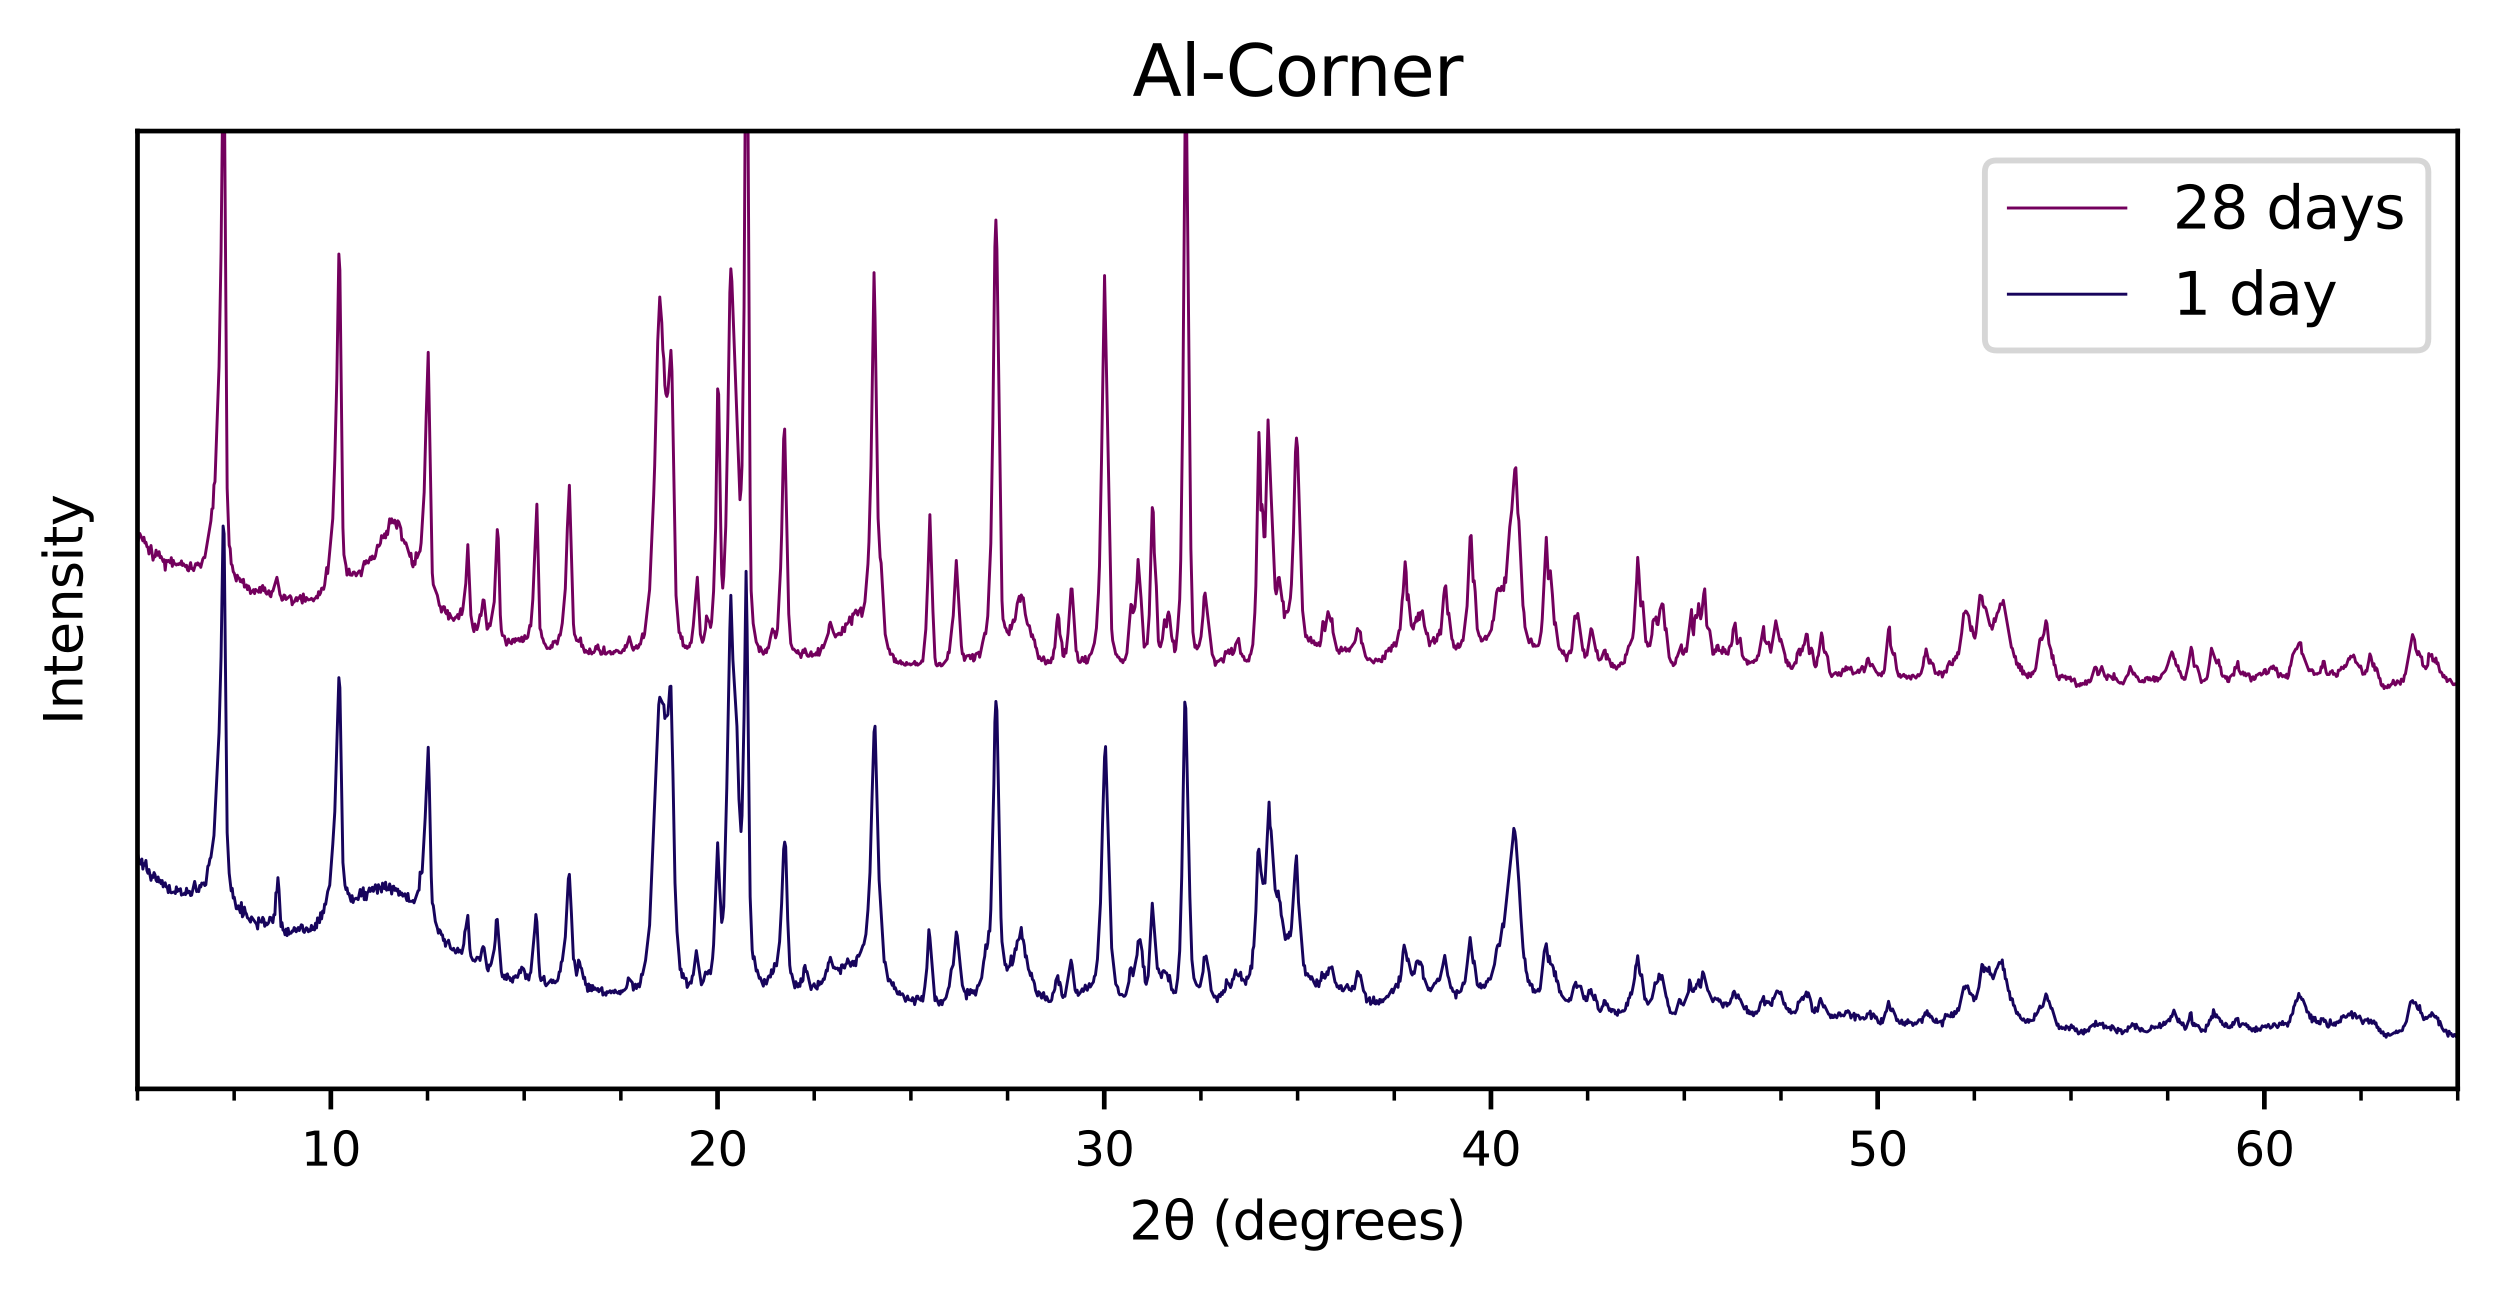 <?xml version="1.0" encoding="utf-8" standalone="no"?>
<!DOCTYPE svg PUBLIC "-//W3C//DTD SVG 1.1//EN"
  "http://www.w3.org/Graphics/SVG/1.1/DTD/svg11.dtd">
<svg xmlns:xlink="http://www.w3.org/1999/xlink" width="425.674pt" height="220.121pt" viewBox="0 0 425.674 220.121" xmlns="http://www.w3.org/2000/svg" version="1.1">
 <defs>
  <style type="text/css">*{stroke-linejoin: round; stroke-linecap: butt}</style>
 </defs>
 <g id="figure_1">
  <g id="patch_1">
   <path d="M 0 220.121 
L 425.674 220.121 
L 425.674 0 
L 0 0 
z
" style="fill: #ffffff"/>
  </g>
  <g id="axes_1">
   <g id="patch_2">
    <path d="M 23.41 185.398 
L 418.474 185.398 
L 418.474 22.318 
L 23.41 22.318 
z
" style="fill: #ffffff"/>
   </g>
   <g id="matplotlib.axis_1">
    <g id="xtick_1">
     <g id="line2d_1">
      <defs>
       <path id="mbe82bc591c" d="M 0 0 
L 0 3.5 
" style="stroke: #000000; stroke-width: 0.8"/>
      </defs>
      <g>
       <use xlink:href="#mbe82bc591c" x="56.332" y="185.398" style="stroke: #000000; stroke-width: 0.8"/>
      </g>
     </g>
     <g id="text_1">
      <!-- 10 -->
      <g transform="translate(51.242 198.477)scale(0.08 -0.08)">
       <defs>
        <path id="DejaVuSans-31" d="M 794 531 
L 1825 531 
L 1825 4091 
L 703 3866 
L 703 4441 
L 1819 4666 
L 2450 4666 
L 2450 531 
L 3481 531 
L 3481 0 
L 794 0 
L 794 531 
z
" transform="scale(0.016)"/>
        <path id="DejaVuSans-30" d="M 2034 4250 
Q 1547 4250 1301 3770 
Q 1056 3291 1056 2328 
Q 1056 1369 1301 889 
Q 1547 409 2034 409 
Q 2525 409 2770 889 
Q 3016 1369 3016 2328 
Q 3016 3291 2770 3770 
Q 2525 4250 2034 4250 
z
M 2034 4750 
Q 2819 4750 3233 4129 
Q 3647 3509 3647 2328 
Q 3647 1150 3233 529 
Q 2819 -91 2034 -91 
Q 1250 -91 836 529 
Q 422 1150 422 2328 
Q 422 3509 836 4129 
Q 1250 4750 2034 4750 
z
" transform="scale(0.016)"/>
       </defs>
       <use xlink:href="#DejaVuSans-31"/>
       <use xlink:href="#DejaVuSans-30" x="63.623"/>
      </g>
     </g>
    </g>
    <g id="xtick_2">
     <g id="line2d_2">
      <g>
       <use xlink:href="#mbe82bc591c" x="122.176" y="185.398" style="stroke: #000000; stroke-width: 0.8"/>
      </g>
     </g>
     <g id="text_2">
      <!-- 20 -->
      <g transform="translate(117.086 198.477)scale(0.08 -0.08)">
       <defs>
        <path id="DejaVuSans-32" d="M 1228 531 
L 3431 531 
L 3431 0 
L 469 0 
L 469 531 
Q 828 903 1448 1529 
Q 2069 2156 2228 2338 
Q 2531 2678 2651 2914 
Q 2772 3150 2772 3378 
Q 2772 3750 2511 3984 
Q 2250 4219 1831 4219 
Q 1534 4219 1204 4116 
Q 875 4013 500 3803 
L 500 4441 
Q 881 4594 1212 4672 
Q 1544 4750 1819 4750 
Q 2544 4750 2975 4387 
Q 3406 4025 3406 3419 
Q 3406 3131 3298 2873 
Q 3191 2616 2906 2266 
Q 2828 2175 2409 1742 
Q 1991 1309 1228 531 
z
" transform="scale(0.016)"/>
       </defs>
       <use xlink:href="#DejaVuSans-32"/>
       <use xlink:href="#DejaVuSans-30" x="63.623"/>
      </g>
     </g>
    </g>
    <g id="xtick_3">
     <g id="line2d_3">
      <g>
       <use xlink:href="#mbe82bc591c" x="188.02" y="185.398" style="stroke: #000000; stroke-width: 0.8"/>
      </g>
     </g>
     <g id="text_3">
      <!-- 30 -->
      <g transform="translate(182.93 198.477)scale(0.08 -0.08)">
       <defs>
        <path id="DejaVuSans-33" d="M 2597 2516 
Q 3050 2419 3304 2112 
Q 3559 1806 3559 1356 
Q 3559 666 3084 287 
Q 2609 -91 1734 -91 
Q 1441 -91 1130 -33 
Q 819 25 488 141 
L 488 750 
Q 750 597 1062 519 
Q 1375 441 1716 441 
Q 2309 441 2620 675 
Q 2931 909 2931 1356 
Q 2931 1769 2642 2001 
Q 2353 2234 1838 2234 
L 1294 2234 
L 1294 2753 
L 1863 2753 
Q 2328 2753 2575 2939 
Q 2822 3125 2822 3475 
Q 2822 3834 2567 4026 
Q 2313 4219 1838 4219 
Q 1578 4219 1281 4162 
Q 984 4106 628 3988 
L 628 4550 
Q 988 4650 1302 4700 
Q 1616 4750 1894 4750 
Q 2613 4750 3031 4423 
Q 3450 4097 3450 3541 
Q 3450 3153 3228 2886 
Q 3006 2619 2597 2516 
z
" transform="scale(0.016)"/>
       </defs>
       <use xlink:href="#DejaVuSans-33"/>
       <use xlink:href="#DejaVuSans-30" x="63.623"/>
      </g>
     </g>
    </g>
    <g id="xtick_4">
     <g id="line2d_4">
      <g>
       <use xlink:href="#mbe82bc591c" x="253.864" y="185.398" style="stroke: #000000; stroke-width: 0.8"/>
      </g>
     </g>
     <g id="text_4">
      <!-- 40 -->
      <g transform="translate(248.774 198.477)scale(0.08 -0.08)">
       <defs>
        <path id="DejaVuSans-34" d="M 2419 4116 
L 825 1625 
L 2419 1625 
L 2419 4116 
z
M 2253 4666 
L 3047 4666 
L 3047 1625 
L 3713 1625 
L 3713 1100 
L 3047 1100 
L 3047 0 
L 2419 0 
L 2419 1100 
L 313 1100 
L 313 1709 
L 2253 4666 
z
" transform="scale(0.016)"/>
       </defs>
       <use xlink:href="#DejaVuSans-34"/>
       <use xlink:href="#DejaVuSans-30" x="63.623"/>
      </g>
     </g>
    </g>
    <g id="xtick_5">
     <g id="line2d_5">
      <g>
       <use xlink:href="#mbe82bc591c" x="319.708" y="185.398" style="stroke: #000000; stroke-width: 0.8"/>
      </g>
     </g>
     <g id="text_5">
      <!-- 50 -->
      <g transform="translate(314.618 198.477)scale(0.08 -0.08)">
       <defs>
        <path id="DejaVuSans-35" d="M 691 4666 
L 3169 4666 
L 3169 4134 
L 1269 4134 
L 1269 2991 
Q 1406 3038 1543 3061 
Q 1681 3084 1819 3084 
Q 2600 3084 3056 2656 
Q 3513 2228 3513 1497 
Q 3513 744 3044 326 
Q 2575 -91 1722 -91 
Q 1428 -91 1123 -41 
Q 819 9 494 109 
L 494 744 
Q 775 591 1075 516 
Q 1375 441 1709 441 
Q 2250 441 2565 725 
Q 2881 1009 2881 1497 
Q 2881 1984 2565 2268 
Q 2250 2553 1709 2553 
Q 1456 2553 1204 2497 
Q 953 2441 691 2322 
L 691 4666 
z
" transform="scale(0.016)"/>
       </defs>
       <use xlink:href="#DejaVuSans-35"/>
       <use xlink:href="#DejaVuSans-30" x="63.623"/>
      </g>
     </g>
    </g>
    <g id="xtick_6">
     <g id="line2d_6">
      <g>
       <use xlink:href="#mbe82bc591c" x="385.552" y="185.398" style="stroke: #000000; stroke-width: 0.8"/>
      </g>
     </g>
     <g id="text_6">
      <!-- 60 -->
      <g transform="translate(380.462 198.477)scale(0.08 -0.08)">
       <defs>
        <path id="DejaVuSans-36" d="M 2113 2584 
Q 1688 2584 1439 2293 
Q 1191 2003 1191 1497 
Q 1191 994 1439 701 
Q 1688 409 2113 409 
Q 2538 409 2786 701 
Q 3034 994 3034 1497 
Q 3034 2003 2786 2293 
Q 2538 2584 2113 2584 
z
M 3366 4563 
L 3366 3988 
Q 3128 4100 2886 4159 
Q 2644 4219 2406 4219 
Q 1781 4219 1451 3797 
Q 1122 3375 1075 2522 
Q 1259 2794 1537 2939 
Q 1816 3084 2150 3084 
Q 2853 3084 3261 2657 
Q 3669 2231 3669 1497 
Q 3669 778 3244 343 
Q 2819 -91 2113 -91 
Q 1303 -91 875 529 
Q 447 1150 447 2328 
Q 447 3434 972 4092 
Q 1497 4750 2381 4750 
Q 2619 4750 2861 4703 
Q 3103 4656 3366 4563 
z
" transform="scale(0.016)"/>
       </defs>
       <use xlink:href="#DejaVuSans-36"/>
       <use xlink:href="#DejaVuSans-30" x="63.623"/>
      </g>
     </g>
    </g>
    <g id="xtick_7">
     <g id="line2d_7">
      <defs>
       <path id="mfb5cf5b213" d="M 0 0 
L 0 2 
" style="stroke: #000000; stroke-width: 0.6"/>
      </defs>
      <g>
       <use xlink:href="#mfb5cf5b213" x="23.41" y="185.398" style="stroke: #000000; stroke-width: 0.6"/>
      </g>
     </g>
    </g>
    <g id="xtick_8">
     <g id="line2d_8">
      <g>
       <use xlink:href="#mfb5cf5b213" x="39.871" y="185.398" style="stroke: #000000; stroke-width: 0.6"/>
      </g>
     </g>
    </g>
    <g id="xtick_9">
     <g id="line2d_9">
      <g>
       <use xlink:href="#mfb5cf5b213" x="72.793" y="185.398" style="stroke: #000000; stroke-width: 0.6"/>
      </g>
     </g>
    </g>
    <g id="xtick_10">
     <g id="line2d_10">
      <g>
       <use xlink:href="#mfb5cf5b213" x="89.254" y="185.398" style="stroke: #000000; stroke-width: 0.6"/>
      </g>
     </g>
    </g>
    <g id="xtick_11">
     <g id="line2d_11">
      <g>
       <use xlink:href="#mfb5cf5b213" x="105.715" y="185.398" style="stroke: #000000; stroke-width: 0.6"/>
      </g>
     </g>
    </g>
    <g id="xtick_12">
     <g id="line2d_12">
      <g>
       <use xlink:href="#mfb5cf5b213" x="138.637" y="185.398" style="stroke: #000000; stroke-width: 0.6"/>
      </g>
     </g>
    </g>
    <g id="xtick_13">
     <g id="line2d_13">
      <g>
       <use xlink:href="#mfb5cf5b213" x="155.098" y="185.398" style="stroke: #000000; stroke-width: 0.6"/>
      </g>
     </g>
    </g>
    <g id="xtick_14">
     <g id="line2d_14">
      <g>
       <use xlink:href="#mfb5cf5b213" x="171.559" y="185.398" style="stroke: #000000; stroke-width: 0.6"/>
      </g>
     </g>
    </g>
    <g id="xtick_15">
     <g id="line2d_15">
      <g>
       <use xlink:href="#mfb5cf5b213" x="204.481" y="185.398" style="stroke: #000000; stroke-width: 0.6"/>
      </g>
     </g>
    </g>
    <g id="xtick_16">
     <g id="line2d_16">
      <g>
       <use xlink:href="#mfb5cf5b213" x="220.942" y="185.398" style="stroke: #000000; stroke-width: 0.6"/>
      </g>
     </g>
    </g>
    <g id="xtick_17">
     <g id="line2d_17">
      <g>
       <use xlink:href="#mfb5cf5b213" x="237.403" y="185.398" style="stroke: #000000; stroke-width: 0.6"/>
      </g>
     </g>
    </g>
    <g id="xtick_18">
     <g id="line2d_18">
      <g>
       <use xlink:href="#mfb5cf5b213" x="270.325" y="185.398" style="stroke: #000000; stroke-width: 0.6"/>
      </g>
     </g>
    </g>
    <g id="xtick_19">
     <g id="line2d_19">
      <g>
       <use xlink:href="#mfb5cf5b213" x="286.786" y="185.398" style="stroke: #000000; stroke-width: 0.6"/>
      </g>
     </g>
    </g>
    <g id="xtick_20">
     <g id="line2d_20">
      <g>
       <use xlink:href="#mfb5cf5b213" x="303.247" y="185.398" style="stroke: #000000; stroke-width: 0.6"/>
      </g>
     </g>
    </g>
    <g id="xtick_21">
     <g id="line2d_21">
      <g>
       <use xlink:href="#mfb5cf5b213" x="336.169" y="185.398" style="stroke: #000000; stroke-width: 0.6"/>
      </g>
     </g>
    </g>
    <g id="xtick_22">
     <g id="line2d_22">
      <g>
       <use xlink:href="#mfb5cf5b213" x="352.63" y="185.398" style="stroke: #000000; stroke-width: 0.6"/>
      </g>
     </g>
    </g>
    <g id="xtick_23">
     <g id="line2d_23">
      <g>
       <use xlink:href="#mfb5cf5b213" x="369.091" y="185.398" style="stroke: #000000; stroke-width: 0.6"/>
      </g>
     </g>
    </g>
    <g id="xtick_24">
     <g id="line2d_24">
      <g>
       <use xlink:href="#mfb5cf5b213" x="402.013" y="185.398" style="stroke: #000000; stroke-width: 0.6"/>
      </g>
     </g>
    </g>
    <g id="xtick_25">
     <g id="line2d_25">
      <g>
       <use xlink:href="#mfb5cf5b213" x="418.474" y="185.398" style="stroke: #000000; stroke-width: 0.6"/>
      </g>
     </g>
    </g>
    <g id="text_7">
     <!-- 2θ (degrees) -->
     <g transform="translate(192.271 211.05)scale(0.09 -0.09)">
      <defs>
       <path id="DejaVuSans-3b8" d="M 2953 2219 
L 963 2219 
Q 1009 1284 1225 888 
Q 1494 400 1959 400 
Q 2428 400 2688 891 
Q 2916 1322 2953 2219 
z
M 2944 2750 
Q 2856 3638 2688 3950 
Q 2419 4444 1959 4444 
Q 1481 4444 1228 3956 
Q 1028 3563 969 2750 
L 2944 2750 
z
M 1959 4913 
Q 2709 4913 3138 4250 
Q 3566 3591 3566 2422 
Q 3566 1256 3138 594 
Q 2709 -72 1959 -72 
Q 1206 -72 781 594 
Q 353 1256 353 2422 
Q 353 3591 781 4250 
Q 1206 4913 1959 4913 
z
" transform="scale(0.016)"/>
       <path id="DejaVuSans-20" transform="scale(0.016)"/>
       <path id="DejaVuSans-28" d="M 1984 4856 
Q 1566 4138 1362 3434 
Q 1159 2731 1159 2009 
Q 1159 1288 1364 580 
Q 1569 -128 1984 -844 
L 1484 -844 
Q 1016 -109 783 600 
Q 550 1309 550 2009 
Q 550 2706 781 3412 
Q 1013 4119 1484 4856 
L 1984 4856 
z
" transform="scale(0.016)"/>
       <path id="DejaVuSans-64" d="M 2906 2969 
L 2906 4863 
L 3481 4863 
L 3481 0 
L 2906 0 
L 2906 525 
Q 2725 213 2448 61 
Q 2172 -91 1784 -91 
Q 1150 -91 751 415 
Q 353 922 353 1747 
Q 353 2572 751 3078 
Q 1150 3584 1784 3584 
Q 2172 3584 2448 3432 
Q 2725 3281 2906 2969 
z
M 947 1747 
Q 947 1113 1208 752 
Q 1469 391 1925 391 
Q 2381 391 2643 752 
Q 2906 1113 2906 1747 
Q 2906 2381 2643 2742 
Q 2381 3103 1925 3103 
Q 1469 3103 1208 2742 
Q 947 2381 947 1747 
z
" transform="scale(0.016)"/>
       <path id="DejaVuSans-65" d="M 3597 1894 
L 3597 1613 
L 953 1613 
Q 991 1019 1311 708 
Q 1631 397 2203 397 
Q 2534 397 2845 478 
Q 3156 559 3463 722 
L 3463 178 
Q 3153 47 2828 -22 
Q 2503 -91 2169 -91 
Q 1331 -91 842 396 
Q 353 884 353 1716 
Q 353 2575 817 3079 
Q 1281 3584 2069 3584 
Q 2775 3584 3186 3129 
Q 3597 2675 3597 1894 
z
M 3022 2063 
Q 3016 2534 2758 2815 
Q 2500 3097 2075 3097 
Q 1594 3097 1305 2825 
Q 1016 2553 972 2059 
L 3022 2063 
z
" transform="scale(0.016)"/>
       <path id="DejaVuSans-67" d="M 2906 1791 
Q 2906 2416 2648 2759 
Q 2391 3103 1925 3103 
Q 1463 3103 1205 2759 
Q 947 2416 947 1791 
Q 947 1169 1205 825 
Q 1463 481 1925 481 
Q 2391 481 2648 825 
Q 2906 1169 2906 1791 
z
M 3481 434 
Q 3481 -459 3084 -895 
Q 2688 -1331 1869 -1331 
Q 1566 -1331 1297 -1286 
Q 1028 -1241 775 -1147 
L 775 -588 
Q 1028 -725 1275 -790 
Q 1522 -856 1778 -856 
Q 2344 -856 2625 -561 
Q 2906 -266 2906 331 
L 2906 616 
Q 2728 306 2450 153 
Q 2172 0 1784 0 
Q 1141 0 747 490 
Q 353 981 353 1791 
Q 353 2603 747 3093 
Q 1141 3584 1784 3584 
Q 2172 3584 2450 3431 
Q 2728 3278 2906 2969 
L 2906 3500 
L 3481 3500 
L 3481 434 
z
" transform="scale(0.016)"/>
       <path id="DejaVuSans-72" d="M 2631 2963 
Q 2534 3019 2420 3045 
Q 2306 3072 2169 3072 
Q 1681 3072 1420 2755 
Q 1159 2438 1159 1844 
L 1159 0 
L 581 0 
L 581 3500 
L 1159 3500 
L 1159 2956 
Q 1341 3275 1631 3429 
Q 1922 3584 2338 3584 
Q 2397 3584 2469 3576 
Q 2541 3569 2628 3553 
L 2631 2963 
z
" transform="scale(0.016)"/>
       <path id="DejaVuSans-73" d="M 2834 3397 
L 2834 2853 
Q 2591 2978 2328 3040 
Q 2066 3103 1784 3103 
Q 1356 3103 1142 2972 
Q 928 2841 928 2578 
Q 928 2378 1081 2264 
Q 1234 2150 1697 2047 
L 1894 2003 
Q 2506 1872 2764 1633 
Q 3022 1394 3022 966 
Q 3022 478 2636 193 
Q 2250 -91 1575 -91 
Q 1294 -91 989 -36 
Q 684 19 347 128 
L 347 722 
Q 666 556 975 473 
Q 1284 391 1588 391 
Q 1994 391 2212 530 
Q 2431 669 2431 922 
Q 2431 1156 2273 1281 
Q 2116 1406 1581 1522 
L 1381 1569 
Q 847 1681 609 1914 
Q 372 2147 372 2553 
Q 372 3047 722 3315 
Q 1072 3584 1716 3584 
Q 2034 3584 2315 3537 
Q 2597 3491 2834 3397 
z
" transform="scale(0.016)"/>
       <path id="DejaVuSans-29" d="M 513 4856 
L 1013 4856 
Q 1481 4119 1714 3412 
Q 1947 2706 1947 2009 
Q 1947 1309 1714 600 
Q 1481 -109 1013 -844 
L 513 -844 
Q 928 -128 1133 580 
Q 1338 1288 1338 2009 
Q 1338 2731 1133 3434 
Q 928 4138 513 4856 
z
" transform="scale(0.016)"/>
      </defs>
      <use xlink:href="#DejaVuSans-32"/>
      <use xlink:href="#DejaVuSans-3b8" x="63.623"/>
      <use xlink:href="#DejaVuSans-20" x="124.805"/>
      <use xlink:href="#DejaVuSans-28" x="156.592"/>
      <use xlink:href="#DejaVuSans-64" x="195.605"/>
      <use xlink:href="#DejaVuSans-65" x="259.082"/>
      <use xlink:href="#DejaVuSans-67" x="320.605"/>
      <use xlink:href="#DejaVuSans-72" x="384.082"/>
      <use xlink:href="#DejaVuSans-65" x="422.945"/>
      <use xlink:href="#DejaVuSans-65" x="484.469"/>
      <use xlink:href="#DejaVuSans-73" x="545.992"/>
      <use xlink:href="#DejaVuSans-29" x="598.092"/>
     </g>
    </g>
   </g>
   <g id="matplotlib.axis_2">
    <g id="ytick_1">
     <g id="line2d_26"/>
    </g>
    <g id="ytick_2">
     <g id="line2d_27"/>
    </g>
    <g id="ytick_3">
     <g id="line2d_28"/>
    </g>
    <g id="ytick_4">
     <g id="line2d_29"/>
    </g>
    <g id="ytick_5">
     <g id="line2d_30"/>
    </g>
    <g id="ytick_6">
     <g id="line2d_31"/>
    </g>
    <g id="ytick_7">
     <g id="line2d_32"/>
    </g>
    <g id="ytick_8">
     <g id="line2d_33"/>
    </g>
    <g id="ytick_9">
     <g id="line2d_34"/>
    </g>
    <g id="text_8">
     <!-- Intensity -->
     <g transform="translate(14.039 123.444)rotate(-90)scale(0.09 -0.09)">
      <defs>
       <path id="DejaVuSans-49" d="M 628 4666 
L 1259 4666 
L 1259 0 
L 628 0 
L 628 4666 
z
" transform="scale(0.016)"/>
       <path id="DejaVuSans-6e" d="M 3513 2113 
L 3513 0 
L 2938 0 
L 2938 2094 
Q 2938 2591 2744 2837 
Q 2550 3084 2163 3084 
Q 1697 3084 1428 2787 
Q 1159 2491 1159 1978 
L 1159 0 
L 581 0 
L 581 3500 
L 1159 3500 
L 1159 2956 
Q 1366 3272 1645 3428 
Q 1925 3584 2291 3584 
Q 2894 3584 3203 3211 
Q 3513 2838 3513 2113 
z
" transform="scale(0.016)"/>
       <path id="DejaVuSans-74" d="M 1172 4494 
L 1172 3500 
L 2356 3500 
L 2356 3053 
L 1172 3053 
L 1172 1153 
Q 1172 725 1289 603 
Q 1406 481 1766 481 
L 2356 481 
L 2356 0 
L 1766 0 
Q 1100 0 847 248 
Q 594 497 594 1153 
L 594 3053 
L 172 3053 
L 172 3500 
L 594 3500 
L 594 4494 
L 1172 4494 
z
" transform="scale(0.016)"/>
       <path id="DejaVuSans-69" d="M 603 3500 
L 1178 3500 
L 1178 0 
L 603 0 
L 603 3500 
z
M 603 4863 
L 1178 4863 
L 1178 4134 
L 603 4134 
L 603 4863 
z
" transform="scale(0.016)"/>
       <path id="DejaVuSans-79" d="M 2059 -325 
Q 1816 -950 1584 -1140 
Q 1353 -1331 966 -1331 
L 506 -1331 
L 506 -850 
L 844 -850 
Q 1081 -850 1212 -737 
Q 1344 -625 1503 -206 
L 1606 56 
L 191 3500 
L 800 3500 
L 1894 763 
L 2988 3500 
L 3597 3500 
L 2059 -325 
z
" transform="scale(0.016)"/>
      </defs>
      <use xlink:href="#DejaVuSans-49"/>
      <use xlink:href="#DejaVuSans-6e" x="29.492"/>
      <use xlink:href="#DejaVuSans-74" x="92.871"/>
      <use xlink:href="#DejaVuSans-65" x="132.08"/>
      <use xlink:href="#DejaVuSans-6e" x="193.604"/>
      <use xlink:href="#DejaVuSans-73" x="256.982"/>
      <use xlink:href="#DejaVuSans-69" x="309.082"/>
      <use xlink:href="#DejaVuSans-74" x="336.865"/>
      <use xlink:href="#DejaVuSans-79" x="376.074"/>
     </g>
    </g>
   </g>
   <g id="line2d_35">
    <path d="M 23.461 145.563 
L 23.807 147.056 
L 23.98 147.138 
L 24.153 146.268 
L 24.326 147.981 
L 24.499 147.038 
L 24.672 147.349 
L 24.844 146.506 
L 25.017 148.229 
L 25.19 148.696 
L 25.363 148.055 
L 25.709 149.896 
L 25.882 149.099 
L 26.055 149.411 
L 26.228 148.568 
L 26.401 148.962 
L 26.574 149.887 
L 26.747 150.116 
L 26.919 149.328 
L 27.092 150.189 
L 27.265 149.869 
L 27.438 150.464 
L 27.611 149.924 
L 27.784 151.005 
L 27.957 150.437 
L 28.13 150.308 
L 28.303 151.023 
L 28.476 151.005 
L 28.649 151.985 
L 28.821 150.757 
L 28.994 151.848 
L 29.167 152.022 
L 29.513 151.903 
L 29.686 151.857 
L 29.859 152.141 
L 30.032 151.005 
L 30.205 151.793 
L 30.378 151.426 
L 30.551 151.655 
L 30.723 151.316 
L 30.896 152.416 
L 31.069 152.251 
L 31.242 152.306 
L 31.415 152.068 
L 31.588 152.324 
L 31.761 151.243 
L 31.934 152.031 
L 32.107 151.747 
L 32.28 151.783 
L 32.453 152.489 
L 32.625 152.416 
L 33.144 150.079 
L 33.49 151.811 
L 33.663 151.536 
L 33.836 151.811 
L 34.009 150.767 
L 34.182 151.023 
L 34.355 150.354 
L 34.527 150.492 
L 34.7 150.327 
L 34.873 150.785 
L 35.046 150.638 
L 35.392 147.487 
L 35.565 147.294 
L 35.738 146.25 
L 35.911 145.975 
L 36.429 142.264 
L 37.294 124.793 
L 37.64 111.82 
L 37.986 89.566 
L 38.159 90.894 
L 38.677 141.751 
L 39.023 148.687 
L 39.369 151.692 
L 39.542 151.261 
L 39.715 152.929 
L 39.888 152.773 
L 40.233 154.724 
L 40.406 154.743 
L 40.579 154.221 
L 40.925 155.412 
L 41.098 153.671 
L 41.271 156.108 
L 41.444 155.806 
L 41.617 154.459 
L 41.79 155.329 
L 41.963 155.613 
L 42.135 156.282 
L 42.308 156.383 
L 42.654 157.006 
L 42.827 156.117 
L 43.692 157.372 
L 43.865 158.178 
L 44.038 156.273 
L 44.21 156.969 
L 44.383 156.905 
L 44.556 157.033 
L 44.729 156.199 
L 44.902 156.502 
L 45.075 157.72 
L 45.248 157.134 
L 45.421 157.482 
L 45.594 157.336 
L 45.767 157.033 
L 45.94 156.181 
L 46.112 156.236 
L 46.458 157.097 
L 46.631 155.741 
L 46.804 155.751 
L 46.977 152.013 
L 47.15 151.866 
L 47.323 149.438 
L 47.496 151.417 
L 47.842 157.775 
L 48.014 157.097 
L 48.187 158.371 
L 48.36 158.417 
L 48.533 159.159 
L 48.706 158.197 
L 48.879 159.305 
L 49.052 158.059 
L 49.225 159.058 
L 49.398 158.82 
L 49.571 158.884 
L 49.744 158.508 
L 49.916 158.563 
L 50.089 157.94 
L 50.262 158.114 
L 50.435 158.655 
L 50.781 157.931 
L 50.954 158.453 
L 51.3 157.464 
L 51.473 157.546 
L 51.646 158.582 
L 51.818 158.765 
L 52.164 157.968 
L 52.337 158.123 
L 52.51 158.655 
L 52.683 158.307 
L 52.856 158.499 
L 53.029 157.565 
L 53.202 158.279 
L 53.375 157.849 
L 53.548 158.343 
L 53.72 157.189 
L 53.893 158.004 
L 54.066 156.291 
L 54.239 156.355 
L 54.412 157.097 
L 54.585 155.402 
L 54.758 156.456 
L 54.931 155.128 
L 55.104 155.43 
L 55.277 153.937 
L 55.45 153.982 
L 55.795 151.793 
L 56.141 150.73 
L 56.66 143.776 
L 57.006 138.224 
L 57.697 115.384 
L 57.87 117.115 
L 58.389 146.864 
L 58.735 150.721 
L 58.908 151.481 
L 59.081 151.188 
L 59.254 152.196 
L 59.427 152.15 
L 59.772 153.478 
L 59.945 152.498 
L 60.118 153.671 
L 60.291 153.057 
L 60.464 153.057 
L 60.637 152.929 
L 60.983 153.176 
L 61.329 151.454 
L 61.501 152.571 
L 61.847 151.16 
L 62.02 153.185 
L 62.193 151.921 
L 62.366 153.204 
L 62.539 152.022 
L 62.712 151.82 
L 62.885 151.197 
L 63.058 151.783 
L 63.403 151.078 
L 63.576 151.774 
L 63.922 150.647 
L 64.095 151.041 
L 64.268 152.113 
L 64.441 150.638 
L 64.614 151.261 
L 64.787 151.06 
L 64.96 151.884 
L 65.133 150.373 
L 65.305 151.197 
L 65.478 151.316 
L 65.651 150.217 
L 65.824 151.573 
L 65.997 151.316 
L 66.17 151.499 
L 66.343 150.51 
L 66.516 151.151 
L 66.689 152.223 
L 66.862 150.959 
L 67.035 150.895 
L 67.207 151.6 
L 67.38 151.28 
L 67.553 151.692 
L 67.726 151.39 
L 67.899 152.443 
L 68.072 151.793 
L 68.245 152.333 
L 68.418 152.058 
L 68.591 152.59 
L 68.937 152.187 
L 69.282 153.341 
L 69.455 152.122 
L 69.628 153.469 
L 69.974 153.469 
L 70.147 153.478 
L 70.32 153.323 
L 70.493 153.726 
L 71.184 151.683 
L 71.357 151.554 
L 71.53 148.494 
L 71.703 148.742 
L 71.876 148.559 
L 72.395 139.268 
L 72.913 127.239 
L 73.086 133.158 
L 73.432 149.237 
L 73.605 153.762 
L 73.778 154.202 
L 74.124 156.896 
L 74.47 158.014 
L 74.643 158.893 
L 74.816 158.298 
L 74.988 158.527 
L 75.161 159.15 
L 75.334 159.177 
L 75.507 160.148 
L 75.68 159.956 
L 75.853 161.129 
L 76.026 160.451 
L 76.199 160.396 
L 76.372 160.084 
L 76.718 161.486 
L 77.063 161.761 
L 77.236 161.468 
L 77.582 162.274 
L 77.755 162.081 
L 77.928 161.44 
L 78.101 162.118 
L 78.274 161.77 
L 78.447 161.953 
L 78.62 162.347 
L 78.965 160.744 
L 79.138 158.673 
L 79.311 158.032 
L 79.657 155.86 
L 80.003 161.577 
L 80.176 162.787 
L 80.522 163.538 
L 80.694 163.465 
L 80.867 163.676 
L 81.04 163.428 
L 81.213 162.979 
L 81.386 163.08 
L 81.559 163.016 
L 81.732 163.538 
L 82.078 161.596 
L 82.251 161.174 
L 82.424 161.367 
L 82.942 164.922 
L 83.115 165.315 
L 83.288 164.299 
L 83.461 164.473 
L 83.634 164.079 
L 84.153 161.642 
L 84.326 160.102 
L 84.498 156.676 
L 84.671 156.538 
L 85.363 165.425 
L 85.536 166.323 
L 85.709 166.039 
L 85.882 166.69 
L 86.055 166.012 
L 86.228 166.791 
L 86.4 165.819 
L 86.573 166.525 
L 86.746 166.387 
L 86.919 166.974 
L 87.092 166.635 
L 87.265 167.239 
L 87.438 166.314 
L 87.611 166.433 
L 87.784 166.122 
L 87.957 166.378 
L 88.13 166.424 
L 88.475 165.178 
L 88.648 165.627 
L 88.821 164.674 
L 89.167 164.976 
L 89.34 165.49 
L 89.513 166.644 
L 89.686 165.938 
L 90.032 166.873 
L 90.204 165.865 
L 90.377 165.545 
L 91.069 158.059 
L 91.242 155.714 
L 91.415 156.969 
L 91.761 163.868 
L 91.934 166.25 
L 92.107 166.965 
L 92.279 166.506 
L 92.452 166.809 
L 92.625 166.232 
L 92.798 167.496 
L 92.971 167.853 
L 93.836 166.827 
L 94.009 167.331 
L 94.181 166.891 
L 94.354 167.304 
L 94.527 167.349 
L 94.7 167.065 
L 94.873 167.056 
L 95.046 166.58 
L 95.219 165.49 
L 95.392 165.398 
L 95.565 163.831 
L 95.738 163.611 
L 96.256 159.534 
L 96.775 149.621 
L 96.948 148.879 
L 97.294 155.512 
L 97.64 163.309 
L 97.813 163.547 
L 98.158 166.067 
L 98.331 165.196 
L 98.504 163.474 
L 98.677 163.795 
L 98.85 164.72 
L 99.023 164.876 
L 99.369 166.653 
L 99.542 166.406 
L 99.715 167.652 
L 99.887 167.606 
L 100.06 168.806 
L 100.233 167.542 
L 100.406 168.66 
L 100.579 167.78 
L 100.752 168.705 
L 100.925 167.807 
L 101.098 168.495 
L 101.271 168.192 
L 101.617 168.586 
L 101.789 168.311 
L 101.962 168.861 
L 102.481 168.165 
L 102.654 169.429 
L 102.827 169.099 
L 103 169.053 
L 103.173 169.457 
L 103.346 168.843 
L 103.519 169.017 
L 103.864 168.696 
L 104.037 169.063 
L 104.21 168.779 
L 104.383 168.733 
L 104.556 169.044 
L 104.729 168.577 
L 104.902 168.907 
L 105.248 169.127 
L 105.421 168.788 
L 105.593 169.237 
L 105.766 168.705 
L 105.939 168.898 
L 106.112 168.614 
L 106.285 168.623 
L 106.631 168.238 
L 106.804 167.643 
L 106.977 166.497 
L 107.668 167.304 
L 107.841 168.595 
L 108.014 167.762 
L 108.187 167.578 
L 108.36 168.321 
L 108.533 167.679 
L 108.706 167.533 
L 108.879 168.037 
L 109.052 167.258 
L 109.225 165.893 
L 109.398 165.975 
L 109.916 163.529 
L 110.608 157.528 
L 112.164 119.983 
L 112.337 118.719 
L 112.856 119.8 
L 113.029 119.983 
L 113.202 122.337 
L 113.374 121.879 
L 113.547 121.925 
L 113.72 121.669 
L 114.066 116.914 
L 114.239 116.84 
L 114.585 131.939 
L 114.931 150.336 
L 115.276 158.627 
L 115.622 162.741 
L 115.795 165.096 
L 115.968 164.995 
L 116.141 166.433 
L 116.314 165.764 
L 116.487 166.571 
L 116.833 166.58 
L 117.006 168.128 
L 117.351 167.423 
L 117.524 167.194 
L 117.697 167.404 
L 117.87 166.204 
L 118.043 165.984 
L 118.562 161.861 
L 119.426 167.688 
L 119.772 167.038 
L 120.118 165.508 
L 120.291 165.59 
L 120.464 165.847 
L 120.637 165.325 
L 120.81 165.224 
L 120.982 165.801 
L 121.328 163.181 
L 121.501 160.872 
L 122.193 143.492 
L 122.539 151.307 
L 122.885 157.061 
L 123.057 156.264 
L 123.23 154.358 
L 123.749 134.193 
L 124.268 107.239 
L 124.441 101.366 
L 124.787 112.25 
L 125.478 123.693 
L 125.824 136.089 
L 126.17 141.586 
L 126.343 138.884 
L 126.689 122.044 
L 127.034 97.28 
L 127.207 107.056 
L 127.726 152.681 
L 128.072 161.733 
L 128.245 163.254 
L 128.418 162.897 
L 128.763 165.343 
L 128.936 165.178 
L 129.282 166.58 
L 129.455 166.452 
L 129.974 167.908 
L 130.147 166.763 
L 130.32 167.01 
L 130.493 167.56 
L 130.838 166.25 
L 131.011 166.131 
L 131.184 166.369 
L 131.357 165.114 
L 131.53 165.801 
L 131.703 165.416 
L 131.876 164.051 
L 132.222 164.454 
L 132.74 160.341 
L 133.086 153.827 
L 133.432 144.573 
L 133.605 143.382 
L 133.778 144.198 
L 134.124 156.566 
L 134.469 164.335 
L 134.642 165.682 
L 134.815 165.847 
L 135.334 168.211 
L 135.507 167.148 
L 135.853 168.046 
L 136.026 167.459 
L 136.199 167.945 
L 136.371 166.644 
L 136.544 167.194 
L 136.717 166.955 
L 136.89 164.839 
L 137.063 164.372 
L 137.236 165.435 
L 137.409 165.416 
L 138.101 168.495 
L 138.273 167.881 
L 138.446 167.807 
L 138.619 167.496 
L 138.792 168.064 
L 139.138 168.412 
L 139.311 167.075 
L 139.484 167.725 
L 139.657 167.194 
L 139.83 167.496 
L 140.003 167.23 
L 140.176 166.681 
L 140.348 166.772 
L 140.694 165.178 
L 140.867 165.325 
L 141.04 163.95 
L 141.213 163.74 
L 141.386 162.998 
L 141.905 164.793 
L 142.078 164.692 
L 142.25 164.94 
L 142.596 164.83 
L 142.769 165.196 
L 142.942 164.912 
L 143.115 165.783 
L 143.288 164.308 
L 143.461 164.271 
L 143.634 164.747 
L 143.807 164.839 
L 143.98 164.189 
L 144.152 164.069 
L 144.325 163.254 
L 144.844 164.537 
L 145.017 163.831 
L 145.19 163.666 
L 145.363 164.381 
L 145.536 163.666 
L 145.709 164.436 
L 145.882 162.979 
L 146.054 162.668 
L 146.227 162.823 
L 146.573 162.017 
L 146.919 161 
L 147.092 160.79 
L 147.438 159.067 
L 147.784 154.926 
L 148.129 148.568 
L 148.475 135.961 
L 148.821 124.646 
L 148.994 123.657 
L 149.686 149.814 
L 150.55 163.813 
L 150.723 163.822 
L 151.242 167.029 
L 151.415 166.745 
L 151.588 166.9 
L 151.933 167.78 
L 152.106 167.313 
L 152.279 168.366 
L 152.452 168.174 
L 152.798 169.209 
L 152.971 169.283 
L 153.144 168.824 
L 153.317 169.365 
L 153.662 169.209 
L 153.835 169.512 
L 154.181 170.501 
L 154.527 169.594 
L 154.7 170.208 
L 155.046 170.29 
L 155.219 170.4 
L 155.392 169.869 
L 155.565 170.153 
L 155.737 171.051 
L 156.083 169.631 
L 156.256 169.622 
L 156.429 170.098 
L 156.602 170.107 
L 156.775 170.327 
L 156.948 169.649 
L 157.121 170.464 
L 157.467 168.009 
L 157.812 164.821 
L 158.158 158.298 
L 158.331 159.617 
L 159.196 170.382 
L 159.369 169.731 
L 159.887 171.152 
L 160.06 170.419 
L 160.233 170.336 
L 160.406 171.069 
L 160.579 170.382 
L 160.925 170.098 
L 161.098 169.796 
L 161.443 168.394 
L 161.616 167.972 
L 161.962 165.114 
L 162.308 164.289 
L 162.827 158.682 
L 163 159.333 
L 163.518 164.555 
L 163.864 167.789 
L 164.21 168.806 
L 164.383 168.879 
L 164.556 170.098 
L 164.729 168.458 
L 165.075 169.356 
L 165.247 168.485 
L 165.42 169.035 
L 165.593 168.65 
L 165.766 169.127 
L 165.939 168.696 
L 166.112 169.447 
L 166.458 167.807 
L 166.631 167.789 
L 167.149 166.479 
L 167.495 163.685 
L 167.668 162.833 
L 167.841 160.863 
L 168.014 161.522 
L 168.187 160.615 
L 168.36 158.545 
L 168.533 158.554 
L 168.706 154.862 
L 169.224 133.506 
L 169.397 122.951 
L 169.57 119.433 
L 169.743 121.036 
L 170.435 156.236 
L 170.608 160.341 
L 171.126 164.289 
L 171.299 164.216 
L 171.472 165.206 
L 171.645 164.729 
L 171.818 164.61 
L 171.991 164.289 
L 172.164 162.75 
L 172.337 164.326 
L 172.51 163.721 
L 172.856 161.522 
L 173.028 161.697 
L 173.201 160.231 
L 173.547 159.855 
L 173.893 157.913 
L 174.066 159.846 
L 174.239 160.057 
L 174.412 161.009 
L 174.585 162.961 
L 174.758 162.741 
L 175.103 165.022 
L 175.276 165.407 
L 175.449 166.113 
L 175.622 165.691 
L 175.795 166.772 
L 175.968 166.928 
L 176.141 167.478 
L 176.314 168.614 
L 176.66 169.576 
L 176.832 168.852 
L 177.005 169.008 
L 177.351 169.951 
L 177.524 169.2 
L 177.697 168.999 
L 177.87 169.979 
L 178.043 170.29 
L 178.216 169.704 
L 178.562 170.547 
L 178.907 170.51 
L 179.08 170.217 
L 179.253 169.127 
L 179.426 168.907 
L 179.599 168.44 
L 179.772 166.965 
L 180.118 166.113 
L 180.291 167.679 
L 180.464 167.249 
L 180.636 168.009 
L 180.809 169.447 
L 180.982 169.851 
L 181.155 169.493 
L 181.328 169.64 
L 182.366 163.483 
L 182.538 164.289 
L 183.057 168.568 
L 183.23 168.98 
L 183.403 168.595 
L 183.576 169.493 
L 183.922 169.053 
L 184.268 168.366 
L 184.44 168.824 
L 184.613 168.495 
L 184.786 167.734 
L 185.132 168.614 
L 185.478 167.478 
L 185.651 168.055 
L 185.997 167.45 
L 186.17 167.212 
L 186.342 166.25 
L 186.515 166.039 
L 186.861 163.318 
L 187.38 153.735 
L 187.726 140.304 
L 188.072 128.916 
L 188.245 127.12 
L 189.282 161.403 
L 189.974 167.56 
L 190.319 168.091 
L 190.492 169.063 
L 190.665 169.383 
L 191.011 169.31 
L 191.357 169.649 
L 191.53 169.594 
L 191.703 169.292 
L 192.221 167.139 
L 192.394 165.031 
L 192.567 164.766 
L 192.74 165.077 
L 192.913 166.149 
L 193.432 163.41 
L 193.605 162.594 
L 193.778 160.295 
L 194.123 159.983 
L 194.469 161.962 
L 194.642 164.619 
L 194.815 164.601 
L 194.988 167.194 
L 195.161 167.597 
L 195.507 166.149 
L 196.198 153.79 
L 197.063 164.931 
L 197.236 164.94 
L 197.409 165.673 
L 197.582 165.81 
L 197.755 166.47 
L 197.927 165.471 
L 198.1 165.26 
L 198.273 165.334 
L 198.446 165.618 
L 198.619 165.654 
L 198.792 166.067 
L 198.965 167.047 
L 199.138 166.076 
L 199.484 168.531 
L 199.657 168.513 
L 199.829 169.053 
L 200.002 168.852 
L 200.175 168.999 
L 200.521 166.616 
L 200.867 161.907 
L 201.213 149.246 
L 201.731 119.552 
L 201.904 120.606 
L 202.596 152.7 
L 202.942 163.373 
L 203.288 166.534 
L 203.634 167.45 
L 203.806 167.789 
L 203.979 167.844 
L 204.152 168.046 
L 204.325 167.927 
L 204.844 165.435 
L 205.017 162.988 
L 205.19 163.162 
L 205.363 162.778 
L 205.881 165.554 
L 206.227 168.632 
L 206.746 169.796 
L 206.919 169.612 
L 207.092 169.832 
L 207.265 170.556 
L 207.438 169.594 
L 207.61 169.319 
L 207.783 169.676 
L 207.956 169.008 
L 208.129 169.337 
L 208.302 168.66 
L 208.475 168.916 
L 208.648 168.495 
L 208.821 166.8 
L 208.994 167.349 
L 209.167 167.423 
L 209.512 168.156 
L 209.685 167.698 
L 209.858 166.736 
L 210.031 166.726 
L 210.377 165.141 
L 210.55 165.902 
L 210.723 165.966 
L 210.896 166.177 
L 211.242 165.535 
L 211.414 166.919 
L 211.587 166.69 
L 211.933 167.075 
L 212.106 167.624 
L 212.279 166.36 
L 212.452 166.607 
L 212.798 165.856 
L 212.971 164.473 
L 213.144 164.876 
L 213.316 161.742 
L 213.489 161.11 
L 213.835 155.118 
L 214.181 145.114 
L 214.354 144.591 
L 214.7 148.366 
L 215.046 150.437 
L 215.218 150.144 
L 215.391 150.373 
L 215.737 143.327 
L 216.083 136.575 
L 216.256 140.661 
L 216.429 141.44 
L 217.12 151.481 
L 217.466 152.691 
L 217.639 151.71 
L 217.812 153.204 
L 217.985 153.689 
L 218.158 155.833 
L 218.331 156.538 
L 218.85 159.974 
L 219.022 159.8 
L 219.195 159.14 
L 219.368 159.736 
L 219.541 158.701 
L 219.714 159.369 
L 219.887 158.014 
L 220.579 147.34 
L 220.752 145.718 
L 221.097 153.643 
L 221.962 164.372 
L 222.135 164.408 
L 222.308 166.039 
L 222.481 165.764 
L 222.654 165.792 
L 222.827 166.259 
L 222.999 166.232 
L 223.172 166.726 
L 223.345 166.305 
L 223.691 167.194 
L 224.037 167.917 
L 224.21 166.818 
L 224.556 168 
L 224.729 167.038 
L 224.901 166.983 
L 225.074 165.554 
L 225.247 166.433 
L 225.42 165.92 
L 225.593 166.571 
L 225.766 166.168 
L 225.939 165.462 
L 226.112 165.948 
L 226.285 164.793 
L 226.458 164.867 
L 226.803 164.619 
L 227.322 167.239 
L 227.495 167.432 
L 227.668 168.046 
L 227.841 167.89 
L 228.014 168.33 
L 228.187 167.844 
L 228.36 167.817 
L 228.533 168.669 
L 228.705 168.724 
L 229.397 167.624 
L 229.743 168.513 
L 229.916 168.394 
L 230.089 168.714 
L 230.262 167.936 
L 230.435 168.009 
L 230.607 168.385 
L 231.126 165.398 
L 231.299 165.599 
L 231.472 166.204 
L 231.645 166.048 
L 232.164 168.696 
L 232.509 169.218 
L 232.682 170.629 
L 233.201 169.86 
L 233.374 171.014 
L 233.547 170.547 
L 233.72 170.73 
L 233.893 169.741 
L 234.066 170.858 
L 234.239 170.941 
L 234.411 170.373 
L 234.757 170.968 
L 234.93 170.171 
L 235.103 170.657 
L 235.276 170.245 
L 235.449 170.574 
L 235.622 170.162 
L 235.795 170.098 
L 236.141 169.64 
L 236.314 169.741 
L 237.005 168.43 
L 237.178 169.044 
L 237.697 167.578 
L 238.043 168.11 
L 238.216 166.314 
L 238.388 167.084 
L 238.561 165.865 
L 238.907 162.063 
L 239.08 160.927 
L 239.426 162.338 
L 239.599 163.566 
L 239.772 163.272 
L 240.29 165.7 
L 240.463 166.012 
L 240.636 165.471 
L 240.809 165.755 
L 241.155 163.795 
L 241.328 163.611 
L 241.501 163.639 
L 241.674 164.17 
L 241.847 163.804 
L 242.192 164.564 
L 242.365 166.626 
L 242.538 166.644 
L 243.23 168.54 
L 243.403 168.266 
L 243.576 168.714 
L 244.267 167.404 
L 244.44 167.395 
L 244.786 166.69 
L 244.959 166.992 
L 245.132 166.809 
L 245.651 164.473 
L 245.996 162.677 
L 246.515 166.103 
L 246.688 166.598 
L 247.034 168.211 
L 247.207 168.192 
L 247.38 168.797 
L 247.726 168.934 
L 247.898 169.942 
L 248.071 168.641 
L 248.417 168.999 
L 248.763 168.751 
L 249.109 167.368 
L 249.282 167.523 
L 249.455 167.093 
L 249.8 164.271 
L 250.319 159.626 
L 250.838 163.978 
L 251.011 163.639 
L 251.184 164.848 
L 251.53 167.679 
L 251.875 168.064 
L 252.048 167.468 
L 252.221 168.238 
L 252.394 167.817 
L 252.567 167.725 
L 252.74 168.137 
L 252.913 167.881 
L 253.086 167.111 
L 253.259 167.203 
L 253.432 166.635 
L 253.605 166.754 
L 253.777 166.717 
L 254.469 164.198 
L 254.815 161.623 
L 254.988 160.991 
L 255.161 160.808 
L 255.334 161.028 
L 255.679 158.563 
L 255.852 157.299 
L 256.025 157.83 
L 256.371 154.578 
L 257.581 143.043 
L 257.754 141.046 
L 257.927 141.623 
L 258.1 142.961 
L 258.619 150.263 
L 258.965 156.172 
L 259.311 161.293 
L 259.483 163.062 
L 259.656 163.272 
L 259.829 165.288 
L 260.002 165.865 
L 260.175 167.13 
L 260.348 166.965 
L 260.521 167.753 
L 260.694 167.542 
L 260.867 167.67 
L 261.04 168.898 
L 261.213 168.485 
L 261.385 168.971 
L 261.558 168.733 
L 261.731 168.742 
L 261.904 168.421 
L 262.077 168.769 
L 262.25 168.357 
L 262.942 161.971 
L 263.287 160.689 
L 263.633 163.758 
L 263.806 162.814 
L 263.979 164.097 
L 264.325 164.326 
L 264.498 164.821 
L 264.671 166.177 
L 264.844 165.435 
L 265.017 167.065 
L 265.189 167.001 
L 265.362 167.67 
L 265.535 168.925 
L 265.708 168.797 
L 265.881 169.429 
L 266.227 169.896 
L 266.573 170.327 
L 266.746 170.309 
L 267.091 170.501 
L 267.264 169.988 
L 267.437 170.272 
L 267.956 168 
L 268.302 167.239 
L 268.475 168.146 
L 268.648 167.89 
L 269.166 167.927 
L 269.685 170.07 
L 269.858 169.667 
L 270.031 170.391 
L 270.204 170.373 
L 270.55 168.614 
L 270.723 169.118 
L 270.896 168.467 
L 271.068 169.383 
L 271.241 169.658 
L 271.414 170.217 
L 271.587 169.438 
L 271.76 170.281 
L 271.933 170.556 
L 272.106 171.756 
L 272.452 172.242 
L 272.625 171.985 
L 272.798 171.417 
L 272.97 171.252 
L 273.143 170.336 
L 273.316 170.419 
L 273.489 171.097 
L 273.662 170.913 
L 274.008 172.04 
L 274.181 171.784 
L 274.354 172.278 
L 274.527 171.875 
L 274.872 171.985 
L 275.045 172.645 
L 275.218 172.379 
L 275.391 172.883 
L 275.564 171.958 
L 275.737 172.379 
L 276.083 172.269 
L 276.256 172.086 
L 276.429 172.178 
L 276.602 172.086 
L 276.774 171.765 
L 276.947 170.785 
L 277.12 171.179 
L 277.293 169.979 
L 277.466 169.887 
L 277.639 169.026 
L 277.812 169.292 
L 278.158 167.514 
L 278.331 166.497 
L 278.504 164.518 
L 278.676 164.051 
L 278.849 162.732 
L 279.195 165.7 
L 279.368 166.131 
L 279.541 165.966 
L 280.06 170.144 
L 280.233 170.08 
L 280.578 170.996 
L 281.27 170.006 
L 281.616 168.458 
L 281.789 167.331 
L 281.962 167.496 
L 282.308 167.056 
L 282.48 165.847 
L 282.653 166.058 
L 282.826 166.745 
L 282.999 166.085 
L 283.691 169.667 
L 283.864 170.098 
L 284.037 171.197 
L 284.21 171.573 
L 284.383 172.416 
L 284.555 172.407 
L 284.728 172.553 
L 285.074 172.471 
L 285.247 172.627 
L 285.939 170.162 
L 286.112 170.281 
L 286.285 170.913 
L 286.457 170.922 
L 286.63 171.133 
L 287.495 168.925 
L 287.668 166.845 
L 287.841 167.377 
L 288.014 168.577 
L 288.187 168.815 
L 288.359 168.824 
L 288.532 168.22 
L 288.705 168.348 
L 288.878 167.578 
L 289.051 167.496 
L 289.224 166.818 
L 289.397 167.936 
L 289.57 168.11 
L 289.916 165.471 
L 290.089 165.792 
L 290.78 168.641 
L 290.953 168.87 
L 291.645 170.565 
L 291.991 169.906 
L 292.336 170.18 
L 292.509 170.034 
L 292.682 170.474 
L 292.855 170.254 
L 293.374 171.509 
L 293.547 170.767 
L 293.72 170.813 
L 293.893 170.739 
L 294.065 171.298 
L 294.238 170.849 
L 294.411 170.996 
L 294.584 170.73 
L 294.757 170.07 
L 294.93 169.887 
L 295.103 168.999 
L 295.276 168.769 
L 295.449 169.191 
L 295.622 169.933 
L 295.967 169.383 
L 296.14 170.043 
L 296.313 170.135 
L 297.005 171.802 
L 297.351 171.353 
L 297.524 172.48 
L 297.697 172.04 
L 297.869 172.608 
L 298.042 172.288 
L 298.215 172.691 
L 298.388 172.306 
L 298.561 172.956 
L 298.907 172.306 
L 299.08 172.544 
L 299.253 172.196 
L 299.426 172.104 
L 299.771 170.675 
L 299.944 170.501 
L 300.29 169.658 
L 300.463 171.115 
L 300.809 170.483 
L 300.982 170.703 
L 301.155 170.547 
L 301.501 171.097 
L 301.674 171.216 
L 301.846 169.988 
L 302.019 170.025 
L 302.538 168.724 
L 302.711 168.779 
L 303.057 169.2 
L 303.23 168.916 
L 303.576 170.336 
L 303.748 170.996 
L 303.921 170.84 
L 304.094 171.591 
L 304.267 171.811 
L 304.44 171.692 
L 304.613 172.269 
L 304.786 171.875 
L 304.959 172.535 
L 305.305 172.324 
L 305.478 172.315 
L 305.65 172.462 
L 305.996 171.793 
L 306.169 170.611 
L 306.342 170.638 
L 306.861 169.823 
L 307.034 170.19 
L 307.207 169.603 
L 307.38 169.493 
L 307.552 168.898 
L 307.725 169.731 
L 307.898 169.053 
L 308.244 170.116 
L 308.417 170.858 
L 308.59 172.196 
L 308.763 172.068 
L 308.936 172.434 
L 309.109 171.573 
L 309.454 172.205 
L 309.8 170.474 
L 309.973 169.997 
L 310.492 171.481 
L 310.665 171.243 
L 311.356 172.691 
L 311.529 172.746 
L 311.702 173.295 
L 311.875 172.828 
L 312.048 173.259 
L 312.221 173.231 
L 312.394 172.81 
L 312.74 173.295 
L 313.086 172.453 
L 313.258 172.471 
L 313.431 172.993 
L 313.604 172.81 
L 313.95 172.984 
L 314.123 172.7 
L 314.296 172.196 
L 314.469 172.37 
L 314.642 172.086 
L 314.815 172.233 
L 314.988 172.617 
L 315.16 173.341 
L 315.333 172.865 
L 315.506 173.002 
L 315.679 172.526 
L 315.852 173.699 
L 316.025 172.791 
L 316.198 172.929 
L 316.371 172.846 
L 316.544 173.066 
L 316.717 173.543 
L 316.89 173.323 
L 317.235 173.25 
L 317.408 173.534 
L 317.754 173.295 
L 317.927 172.617 
L 318.273 172.608 
L 318.446 172.159 
L 318.619 173.451 
L 318.965 172.617 
L 319.137 172.846 
L 319.31 173.36 
L 319.483 173.14 
L 319.829 174.166 
L 320.002 174.074 
L 320.175 174.358 
L 320.348 173.405 
L 320.521 174.157 
L 321.039 172.361 
L 321.212 172.159 
L 321.558 170.492 
L 321.904 172.013 
L 322.077 172.114 
L 322.25 171.793 
L 322.596 172.608 
L 322.769 173.039 
L 322.941 173.781 
L 323.114 173.598 
L 323.46 174.257 
L 323.633 174.193 
L 323.806 173.68 
L 323.979 174.404 
L 324.152 174.12 
L 324.325 174.578 
L 324.498 173.964 
L 324.671 174.312 
L 324.843 173.625 
L 325.016 174.138 
L 325.189 174.001 
L 325.535 174.147 
L 325.708 174.615 
L 326.054 174.157 
L 326.227 174.358 
L 326.4 174.193 
L 326.745 173.625 
L 326.918 173.662 
L 327.091 173.579 
L 327.264 174.102 
L 327.437 173.121 
L 327.61 173.039 
L 327.783 172.434 
L 327.956 172.727 
L 328.129 172.086 
L 328.302 172.92 
L 328.475 172.627 
L 328.647 173.195 
L 328.82 173.011 
L 328.993 173.277 
L 329.166 173.827 
L 329.512 174.083 
L 329.685 173.506 
L 329.858 174.129 
L 330.377 173.909 
L 330.549 173.845 
L 330.722 174.706 
L 330.895 173.68 
L 331.068 173.506 
L 331.241 172.709 
L 331.414 172.966 
L 331.587 172.773 
L 331.76 173.021 
L 331.933 172.975 
L 332.106 173.13 
L 332.279 172.416 
L 332.452 173.13 
L 332.624 173.094 
L 332.797 172.223 
L 332.97 172.617 
L 333.143 172.425 
L 333.316 171.72 
L 333.489 172.049 
L 334.354 168.046 
L 334.526 168.376 
L 334.699 167.89 
L 334.872 168.11 
L 335.045 167.853 
L 335.391 169.191 
L 335.564 169.154 
L 335.737 169.42 
L 335.91 169.466 
L 336.083 170.409 
L 336.256 169.759 
L 336.428 170.061 
L 336.947 168.082 
L 337.466 164.207 
L 337.639 164.381 
L 337.812 165.462 
L 337.985 164.766 
L 338.158 164.912 
L 338.33 165.315 
L 338.503 165.407 
L 338.676 164.674 
L 338.849 165.883 
L 339.022 165.81 
L 339.368 166.662 
L 339.887 165.059 
L 340.06 164.802 
L 340.405 163.877 
L 340.751 164.042 
L 340.924 163.446 
L 341.097 165.132 
L 341.27 165.022 
L 341.443 166.662 
L 341.616 166.726 
L 341.962 168.687 
L 342.134 168.815 
L 342.307 170.217 
L 342.48 169.988 
L 342.653 170.098 
L 342.826 171.179 
L 342.999 171.234 
L 343.345 172.562 
L 343.518 172.37 
L 343.691 172.828 
L 343.864 172.801 
L 344.036 173.341 
L 344.382 173.708 
L 344.555 173.469 
L 344.901 174.102 
L 345.247 173.57 
L 345.42 174.074 
L 345.593 173.653 
L 345.766 173.799 
L 346.284 173.708 
L 346.457 172.617 
L 346.63 172.901 
L 346.976 172.306 
L 347.322 171.298 
L 347.495 171.6 
L 347.84 171.344 
L 348.186 169.933 
L 348.359 169.228 
L 348.532 169.548 
L 348.705 170.373 
L 348.878 170.464 
L 349.224 171.692 
L 349.397 171.683 
L 350.261 174.587 
L 350.434 174.367 
L 350.607 175.155 
L 350.953 174.835 
L 351.126 175.146 
L 351.299 174.99 
L 351.472 175.036 
L 351.645 175.293 
L 351.817 174.688 
L 351.99 174.908 
L 352.163 174.908 
L 352.336 175.366 
L 352.682 174.514 
L 352.855 174.981 
L 353.028 174.798 
L 353.374 175.522 
L 353.547 175.164 
L 353.892 176.053 
L 354.065 175.925 
L 354.411 175.393 
L 354.584 175.916 
L 354.757 176.071 
L 354.93 175.284 
L 355.103 175.751 
L 355.449 175.348 
L 355.621 175.568 
L 355.794 174.926 
L 356.486 174.404 
L 356.659 174.752 
L 356.832 173.873 
L 357.005 174.551 
L 357.178 174.624 
L 357.523 174.257 
L 357.696 174.441 
L 358.042 174.193 
L 358.215 175.064 
L 358.388 174.688 
L 358.561 174.688 
L 358.734 175.018 
L 359.253 174.88 
L 359.425 175.384 
L 359.598 174.624 
L 359.771 174.752 
L 360.463 175.879 
L 360.636 175.082 
L 360.809 175.467 
L 360.982 175.284 
L 361.155 175.338 
L 361.327 176.026 
L 361.846 175.448 
L 362.192 175.604 
L 362.365 174.816 
L 362.538 175.027 
L 362.884 174.706 
L 363.057 174.276 
L 363.229 174.578 
L 363.402 174.441 
L 363.575 175.174 
L 363.748 174.395 
L 363.921 174.871 
L 364.094 175.009 
L 364.44 175.577 
L 364.613 175.091 
L 364.786 175.219 
L 364.959 175.549 
L 365.477 175.696 
L 365.65 175.687 
L 366.169 175.293 
L 366.342 174.697 
L 366.515 174.908 
L 366.688 174.835 
L 366.861 175.073 
L 367.034 174.844 
L 367.379 174.945 
L 367.552 174.807 
L 367.725 174.239 
L 367.898 174.999 
L 368.071 174.541 
L 368.244 174.606 
L 368.417 174.037 
L 368.59 174.45 
L 368.763 174.257 
L 368.936 173.863 
L 369.108 173.827 
L 369.281 173.543 
L 369.454 173.836 
L 369.627 173.048 
L 369.8 173.103 
L 370.146 171.985 
L 370.665 173.405 
L 370.838 173.983 
L 371.01 173.515 
L 371.183 174.157 
L 371.356 174.111 
L 371.529 174.496 
L 371.702 174.175 
L 372.048 175.274 
L 372.221 175.054 
L 372.567 174.028 
L 372.74 173.607 
L 372.912 172.544 
L 373.085 172.416 
L 373.258 174.248 
L 373.431 174.624 
L 373.604 174.239 
L 373.777 174.67 
L 373.95 174.468 
L 374.123 174.651 
L 374.296 174.606 
L 374.642 175.229 
L 374.814 175.632 
L 374.987 175.329 
L 375.16 175.448 
L 375.333 175.421 
L 375.506 175.613 
L 375.679 174.523 
L 375.852 174.688 
L 376.025 174.431 
L 376.198 173.699 
L 376.371 173.689 
L 376.544 173.085 
L 376.716 173.314 
L 376.889 171.912 
L 377.235 173.158 
L 377.408 172.773 
L 377.581 173.213 
L 377.754 173.25 
L 377.927 173.442 
L 378.1 173.964 
L 378.273 173.863 
L 378.446 174.477 
L 378.618 174.505 
L 378.791 174.789 
L 378.964 174.221 
L 379.137 174.386 
L 379.31 174.935 
L 379.656 174.999 
L 379.829 174.642 
L 380.002 174.862 
L 380.175 174.083 
L 380.348 174.431 
L 380.693 173.506 
L 381.039 173.387 
L 381.212 174.477 
L 381.385 174.807 
L 381.731 174.322 
L 381.904 174.276 
L 382.25 174.486 
L 382.423 174.312 
L 382.595 174.78 
L 382.768 174.606 
L 382.941 175.201 
L 383.114 174.972 
L 383.46 175.549 
L 383.633 175.155 
L 383.806 175.128 
L 383.979 175.65 
L 384.152 174.844 
L 384.325 175.531 
L 384.497 175.183 
L 384.67 175.201 
L 384.843 175.448 
L 385.189 174.67 
L 385.362 174.816 
L 385.535 174.807 
L 385.708 174.651 
L 385.881 174.917 
L 386.227 174.422 
L 386.572 175.064 
L 386.918 174.816 
L 387.091 174.349 
L 387.264 174.294 
L 387.783 174.972 
L 387.956 174.734 
L 388.129 174.193 
L 388.301 174.239 
L 388.474 174.459 
L 388.647 173.918 
L 388.82 174.468 
L 388.993 174.267 
L 389.166 174.239 
L 389.339 174.331 
L 389.512 174.743 
L 389.685 174.001 
L 389.858 173.992 
L 390.031 173.002 
L 390.376 172.572 
L 390.549 171.426 
L 390.722 171.106 
L 390.895 170.4 
L 391.068 170.446 
L 391.241 169.97 
L 391.414 169.145 
L 391.587 169.75 
L 391.76 169.768 
L 391.933 170.19 
L 392.105 170.162 
L 392.624 171.5 
L 392.797 172.315 
L 392.97 172.288 
L 393.143 172.471 
L 393.316 173.387 
L 393.489 172.791 
L 393.662 174.01 
L 393.835 173.185 
L 394.007 173.763 
L 394.18 173.213 
L 394.353 174.037 
L 394.526 174.147 
L 394.699 173.9 
L 394.872 174.294 
L 395.045 174.349 
L 395.218 173.424 
L 395.391 173.515 
L 395.564 173.433 
L 395.737 173.937 
L 395.909 173.717 
L 396.082 174.074 
L 396.255 174.752 
L 396.428 174.899 
L 396.601 174.651 
L 396.774 173.625 
L 396.947 174.386 
L 397.12 174.386 
L 397.293 174.551 
L 397.466 174.157 
L 397.639 174.596 
L 397.812 174.056 
L 397.984 173.983 
L 398.157 174.129 
L 398.33 173.808 
L 398.503 174.001 
L 398.676 173.112 
L 398.849 173.195 
L 399.022 172.911 
L 399.368 173.231 
L 399.541 173.176 
L 399.886 172.636 
L 400.059 172.846 
L 400.405 172.242 
L 400.578 173.35 
L 400.751 172.718 
L 400.924 172.544 
L 401.097 172.828 
L 401.27 173.369 
L 401.788 172.993 
L 402.307 174.303 
L 402.653 173.653 
L 402.826 173.634 
L 402.999 173.735 
L 403.172 173.469 
L 403.345 174.221 
L 403.69 173.68 
L 403.863 174.248 
L 404.209 173.827 
L 404.382 174.34 
L 404.555 174.157 
L 404.728 174.954 
L 404.901 174.88 
L 405.074 175.513 
L 405.247 175.229 
L 405.42 175.879 
L 405.592 175.888 
L 405.765 175.677 
L 405.938 176.346 
L 406.111 176.108 
L 406.284 176.612 
L 406.457 176.081 
L 406.63 175.971 
L 406.803 176.273 
L 406.976 176.273 
L 407.494 175.943 
L 407.667 175.833 
L 407.84 175.879 
L 408.013 175.531 
L 408.186 175.833 
L 408.359 175.742 
L 408.532 175.503 
L 408.878 175.54 
L 409.051 175.458 
L 409.224 174.789 
L 409.396 174.642 
L 409.742 173.928 
L 410.261 171.326 
L 410.434 170.611 
L 410.78 170.364 
L 410.953 170.803 
L 411.298 170.693 
L 411.644 171.793 
L 411.817 171.921 
L 411.99 171.197 
L 412.163 172.434 
L 412.336 172.498 
L 412.682 173.625 
L 412.855 173.515 
L 413.028 173.204 
L 413.201 173.433 
L 413.719 172.846 
L 413.892 173.048 
L 414.065 172.416 
L 414.584 173.176 
L 414.757 173.048 
L 414.93 173.387 
L 415.103 173.332 
L 415.275 174.523 
L 415.448 173.909 
L 415.794 175.018 
L 416.14 175.595 
L 416.313 175.403 
L 416.486 175.393 
L 416.832 176.447 
L 417.005 175.586 
L 417.177 175.998 
L 417.35 175.961 
L 417.523 176.374 
L 417.696 176.475 
L 417.869 176.154 
L 418.042 176.145 
L 418.215 176.502 
L 418.388 176.209 
L 418.388 176.209 
" clip-path="url(#p5b361cf49b)" style="fill: none; stroke: #17045c; stroke-width: 0.5; stroke-linecap: square"/>
   </g>
   <g id="line2d_36">
    <path d="M 23.461 92.195 
L 23.807 90.839 
L 24.326 92.094 
L 24.499 91.481 
L 24.672 92.461 
L 24.844 92.323 
L 25.017 93.084 
L 25.19 93.175 
L 25.363 94.321 
L 25.709 92.882 
L 26.055 95.383 
L 26.228 94.696 
L 26.401 94.806 
L 26.574 93.679 
L 26.747 94.531 
L 26.919 94.55 
L 27.092 93.936 
L 27.265 94.944 
L 27.438 94.751 
L 27.784 95.622 
L 27.957 95.301 
L 28.13 97.088 
L 28.303 95.42 
L 28.476 95.631 
L 28.649 95.411 
L 28.994 95.842 
L 29.167 94.953 
L 29.34 96.437 
L 29.513 95.411 
L 29.686 96.052 
L 29.859 96.006 
L 30.032 96.208 
L 30.205 96.034 
L 30.378 96.135 
L 30.551 95.924 
L 30.723 96.098 
L 30.896 95.503 
L 31.069 96.29 
L 31.242 95.988 
L 31.588 96.501 
L 31.761 96.254 
L 31.934 97.069 
L 32.107 97.207 
L 32.453 95.796 
L 32.625 96.84 
L 32.798 96.785 
L 32.971 97.161 
L 33.317 95.979 
L 33.49 96.171 
L 33.663 95.842 
L 33.836 96.226 
L 34.009 96.025 
L 34.182 96.602 
L 34.527 95.209 
L 34.7 94.907 
L 34.873 94.944 
L 35.911 88.677 
L 36.084 86.671 
L 36.257 86.542 
L 36.429 82.566 
L 36.602 82.026 
L 37.294 62.465 
L 37.64 42.896 
L 37.986 9.666 
L 38.159 8.31 
L 38.677 83.125 
L 39.023 92.846 
L 39.196 93.405 
L 39.369 96.025 
L 39.542 96.263 
L 39.715 97.344 
L 39.888 97.619 
L 40.233 98.929 
L 40.406 97.94 
L 40.579 98.453 
L 40.752 98.434 
L 40.925 99.039 
L 41.098 98.746 
L 41.271 99.167 
L 41.444 98.636 
L 41.617 99.964 
L 41.79 99.919 
L 41.963 99.607 
L 42.135 100.395 
L 42.308 99.772 
L 42.481 100.138 
L 42.654 101.064 
L 43.173 100.395 
L 43.346 101.073 
L 43.519 100.358 
L 43.692 100.587 
L 43.865 100.615 
L 44.038 100.844 
L 44.21 100.01 
L 44.383 100.853 
L 44.556 99.946 
L 44.729 99.69 
L 44.902 100.578 
L 45.075 100.074 
L 45.248 100.936 
L 45.421 101.165 
L 45.767 100.578 
L 45.94 101.375 
L 46.112 101.613 
L 46.285 100.706 
L 46.458 100.651 
L 47.15 98.297 
L 47.496 100.129 
L 47.669 101.229 
L 47.842 101.559 
L 48.014 102.209 
L 48.187 102.081 
L 48.36 101.311 
L 48.533 101.421 
L 48.706 102.072 
L 49.398 101.43 
L 49.571 101.714 
L 49.744 102.969 
L 49.916 102.575 
L 50.089 102.502 
L 50.435 101.751 
L 50.608 102.31 
L 50.781 101.778 
L 50.954 101.879 
L 51.127 101.394 
L 51.473 102.685 
L 51.646 101.137 
L 51.818 102.136 
L 51.991 102.401 
L 52.164 101.733 
L 52.51 102.154 
L 52.856 102.053 
L 53.029 101.879 
L 53.375 102.319 
L 53.548 101.934 
L 53.72 101.852 
L 53.893 101.522 
L 54.066 101.815 
L 54.239 100.752 
L 54.412 101.293 
L 54.585 100.945 
L 54.758 100.166 
L 54.931 100.111 
L 55.104 100.349 
L 55.277 99.598 
L 55.622 96.639 
L 55.795 97.646 
L 56.66 88.311 
L 57.006 78.343 
L 57.352 64.517 
L 57.697 43.253 
L 57.87 46.029 
L 58.389 89.877 
L 58.562 94.467 
L 58.908 96.3 
L 59.081 97.921 
L 59.254 97.582 
L 59.427 96.895 
L 59.599 97.894 
L 59.945 97.949 
L 60.118 97.445 
L 60.291 97.39 
L 60.464 97.582 
L 60.637 98.05 
L 60.983 97.436 
L 61.156 97.216 
L 61.329 97.225 
L 61.501 98.05 
L 61.847 96.29 
L 62.02 95.594 
L 62.193 96.025 
L 62.366 95.457 
L 62.712 95.869 
L 63.058 94.843 
L 63.231 95.283 
L 63.403 94.678 
L 63.576 95.118 
L 63.749 95.118 
L 63.922 94.678 
L 64.268 92.827 
L 64.441 93.047 
L 64.614 92.882 
L 64.787 92.479 
L 64.96 91.206 
L 65.133 91.297 
L 65.305 91.572 
L 65.478 90.894 
L 65.651 91.59 
L 65.824 90.436 
L 65.997 91.013 
L 66.343 88.347 
L 66.516 89.071 
L 66.689 88.338 
L 66.862 88.97 
L 67.035 89.053 
L 67.207 88.567 
L 67.553 89.96 
L 67.726 88.677 
L 67.899 88.879 
L 68.245 89.951 
L 68.418 91.966 
L 68.591 91.829 
L 68.764 92.058 
L 68.937 92.534 
L 69.109 92.415 
L 69.801 94.76 
L 69.974 94.202 
L 70.147 96.016 
L 70.32 96.52 
L 70.493 95.576 
L 70.666 96.107 
L 70.839 94.101 
L 71.011 94.99 
L 71.357 94.082 
L 71.53 93.817 
L 71.703 92.452 
L 72.222 83.83 
L 72.568 70.821 
L 72.913 59.991 
L 73.605 97.573 
L 73.778 99.543 
L 74.47 101.366 
L 74.816 103.116 
L 74.988 103.253 
L 75.161 104.225 
L 75.507 103.281 
L 75.68 103.336 
L 75.853 104.28 
L 76.026 104.527 
L 76.199 103.95 
L 76.372 105.425 
L 76.545 104.435 
L 76.89 105.242 
L 77.063 105.287 
L 77.236 105.654 
L 77.582 105.058 
L 77.755 105.086 
L 77.928 104.628 
L 78.101 105.361 
L 78.447 103.647 
L 78.62 104.646 
L 78.792 103.831 
L 79.311 99.314 
L 79.657 92.736 
L 80.176 104.747 
L 80.522 106.854 
L 80.694 107.541 
L 80.867 106.249 
L 81.04 107.074 
L 81.213 107.202 
L 81.386 106.616 
L 81.732 104.646 
L 81.905 104.82 
L 82.251 102.145 
L 82.424 102.218 
L 82.942 107.138 
L 83.115 106.918 
L 83.288 106.204 
L 83.461 106.552 
L 84.153 102.475 
L 84.671 90.17 
L 84.844 91.691 
L 85.19 104.71 
L 85.363 107.285 
L 85.536 108.201 
L 85.882 108.302 
L 86.228 109.859 
L 86.4 109.493 
L 86.573 108.805 
L 86.746 109.374 
L 86.919 109.401 
L 87.092 109.612 
L 87.265 108.897 
L 87.438 108.833 
L 87.611 109.346 
L 87.784 108.732 
L 87.957 109.053 
L 88.302 108.686 
L 88.475 109.172 
L 88.648 109.163 
L 88.821 108.476 
L 88.994 109.264 
L 89.167 109.126 
L 89.34 108.219 
L 89.513 108.705 
L 89.686 108.696 
L 89.859 108.494 
L 90.204 106.469 
L 90.377 106.598 
L 90.723 102.044 
L 91.069 93.826 
L 91.415 85.846 
L 91.934 107.001 
L 92.107 107.404 
L 92.279 108.494 
L 92.452 108.824 
L 92.625 109.483 
L 92.798 109.658 
L 93.144 110.427 
L 93.317 110.336 
L 93.663 110.436 
L 93.836 109.914 
L 94.009 110.198 
L 94.181 109.245 
L 94.354 109.364 
L 94.527 109.144 
L 94.7 109.291 
L 94.873 109.667 
L 95.219 108.1 
L 95.392 108.164 
L 95.738 106.103 
L 96.256 100.239 
L 96.602 89.923 
L 96.948 82.63 
L 97.64 106.24 
L 97.813 108.008 
L 97.985 108.393 
L 98.158 109.062 
L 98.331 109.025 
L 98.504 109.227 
L 98.85 108.613 
L 99.023 110.079 
L 99.196 109.841 
L 99.542 111.078 
L 99.715 110.711 
L 99.887 111.059 
L 100.06 110.922 
L 100.233 111.316 
L 100.406 110.482 
L 100.752 111.352 
L 100.925 111.078 
L 101.098 111.123 
L 101.271 110.821 
L 101.444 110.07 
L 101.617 110.455 
L 101.789 109.804 
L 101.962 110.647 
L 102.135 110.766 
L 102.308 111.407 
L 102.481 111.371 
L 102.654 110.995 
L 102.827 110.134 
L 103 111.325 
L 103.173 111.38 
L 103.519 111.05 
L 103.864 110.894 
L 104.037 111.371 
L 104.21 111.133 
L 104.383 111.325 
L 104.556 110.922 
L 104.729 111.004 
L 104.902 110.711 
L 105.248 110.83 
L 105.421 111.114 
L 105.766 111.178 
L 106.112 110.583 
L 106.285 110.775 
L 106.458 109.905 
L 106.631 110.207 
L 106.977 109.09 
L 107.15 108.421 
L 107.668 110.326 
L 107.841 110.711 
L 108.014 110.226 
L 108.187 110.345 
L 108.36 109.932 
L 108.533 110.39 
L 108.706 110.226 
L 108.879 109.685 
L 109.052 109.676 
L 109.398 107.917 
L 109.57 108.604 
L 109.743 108.018 
L 110.608 100.404 
L 111.3 84.389 
L 111.472 79.277 
L 111.991 58.113 
L 112.337 50.573 
L 112.683 54.971 
L 112.856 59.524 
L 113.029 61.137 
L 113.202 65.617 
L 113.374 67.037 
L 113.547 67.495 
L 113.72 66.826 
L 114.239 59.652 
L 114.412 63.18 
L 115.104 101.375 
L 115.622 107.697 
L 115.795 107.77 
L 115.968 108.751 
L 116.141 108.43 
L 116.314 109.987 
L 116.487 109.868 
L 116.66 110.271 
L 116.833 109.997 
L 117.006 110.4 
L 117.178 110.079 
L 117.351 110.152 
L 117.524 109.474 
L 117.697 109.419 
L 118.043 106.561 
L 118.735 98.288 
L 119.253 107.999 
L 119.599 109.374 
L 119.772 108.961 
L 120.118 107.147 
L 120.291 104.875 
L 120.637 105.709 
L 120.81 105.975 
L 120.982 106.827 
L 121.155 105.929 
L 121.501 100.679 
L 121.847 89.905 
L 122.193 66.212 
L 122.366 67.147 
L 122.712 89.218 
L 122.885 97.766 
L 123.057 100.138 
L 123.23 98.123 
L 123.576 89.621 
L 123.922 72.094 
L 124.268 49.849 
L 124.441 45.772 
L 124.614 47.898 
L 125.997 85.086 
L 126.17 83.427 
L 126.343 79.259 
L 126.689 52.341 
L 126.998 -1 
M 127.243 -1 
L 127.726 85.379 
L 127.899 100.578 
L 128.245 106.149 
L 128.763 109.309 
L 129.109 110.006 
L 129.282 110.959 
L 129.455 110.152 
L 129.974 111.398 
L 130.147 111.151 
L 130.32 110.62 
L 130.493 111.133 
L 130.665 110.317 
L 130.838 110.345 
L 131.184 108.558 
L 131.53 107.083 
L 131.703 107.633 
L 131.876 107.532 
L 132.049 108.613 
L 132.222 108.036 
L 132.395 106.982 
L 132.913 96.703 
L 133.086 91.013 
L 133.432 74.714 
L 133.605 73.056 
L 134.297 104.536 
L 134.642 109.538 
L 134.988 110.555 
L 135.161 110.51 
L 135.68 111.151 
L 135.853 110.766 
L 136.026 111.325 
L 136.199 111.307 
L 136.371 111.966 
L 136.717 110.693 
L 136.89 111.114 
L 137.063 110.473 
L 137.409 111.591 
L 137.582 111.756 
L 137.755 111.728 
L 138.101 110.977 
L 138.273 111.746 
L 138.619 111.407 
L 138.792 111.545 
L 138.965 111.142 
L 139.138 111.536 
L 139.311 110.4 
L 139.484 111.572 
L 139.83 110.418 
L 140.003 109.887 
L 140.176 110.308 
L 141.04 107.798 
L 141.213 106.378 
L 141.386 105.947 
L 141.905 107.66 
L 142.25 108.467 
L 142.423 108.054 
L 142.596 108.118 
L 142.769 107.834 
L 142.942 107.816 
L 143.115 108.091 
L 143.288 108.045 
L 143.461 106.808 
L 143.634 106.955 
L 143.807 107.559 
L 143.98 106.213 
L 144.152 106.332 
L 144.498 105.92 
L 144.671 105.04 
L 144.844 105.507 
L 145.017 106.341 
L 145.19 104.527 
L 145.363 104.619 
L 145.709 103.867 
L 146.054 104.719 
L 146.227 104.005 
L 146.4 103.895 
L 146.573 103.492 
L 146.746 104.958 
L 147.265 102.466 
L 147.784 96.052 
L 147.956 92.287 
L 148.302 79.332 
L 148.821 46.423 
L 148.994 54.1 
L 149.513 88.228 
L 149.858 94.916 
L 150.031 95.869 
L 150.723 107.99 
L 151.242 110.445 
L 151.415 110.546 
L 151.588 111.417 
L 151.933 111.371 
L 152.106 111.6 
L 152.279 112.69 
L 152.452 112.15 
L 152.625 112.818 
L 152.798 112.681 
L 152.971 112.937 
L 153.317 112.498 
L 153.49 113.057 
L 153.662 112.828 
L 154.008 113.24 
L 154.181 113.267 
L 154.354 112.791 
L 154.527 113.112 
L 154.873 113.02 
L 155.046 113.221 
L 155.565 112.919 
L 155.737 112.617 
L 155.91 113.212 
L 156.083 112.901 
L 156.256 113.258 
L 156.775 112.882 
L 156.948 112.507 
L 157.121 112.589 
L 157.639 107.129 
L 157.985 98.297 
L 158.331 87.633 
L 158.85 104.023 
L 159.196 111.966 
L 159.369 113.13 
L 159.541 113.377 
L 159.714 113.304 
L 159.887 112.947 
L 160.06 112.928 
L 160.233 113.386 
L 160.406 113.331 
L 161.271 112.223 
L 161.443 111.05 
L 161.616 111.142 
L 162.135 106.277 
L 162.308 104.848 
L 162.827 95.429 
L 163.691 109.923 
L 163.864 111.352 
L 164.037 111.334 
L 164.21 112.461 
L 164.556 111.682 
L 165.075 111.563 
L 165.247 112.168 
L 165.593 111.426 
L 165.766 112.553 
L 165.939 112.324 
L 166.112 111.407 
L 166.285 111.233 
L 166.458 111.261 
L 166.631 111.05 
L 166.804 111.902 
L 167.322 109.337 
L 167.668 107.789 
L 167.841 107.917 
L 168.187 104.875 
L 168.706 92.516 
L 169.051 72.122 
L 169.397 42.016 
L 169.57 37.463 
L 169.743 42.428 
L 170.608 102.255 
L 170.781 105.425 
L 170.953 105.938 
L 171.126 106.817 
L 171.299 107.01 
L 171.472 107.614 
L 171.645 107.743 
L 171.818 108.082 
L 171.991 106.478 
L 172.164 107.111 
L 172.51 105.553 
L 172.683 105.865 
L 172.856 105.471 
L 173.201 102.777 
L 173.547 101.531 
L 173.72 102.42 
L 173.893 101.302 
L 174.066 101.705 
L 174.239 101.788 
L 174.585 104.609 
L 174.93 106.24 
L 175.103 106.497 
L 175.276 106.533 
L 175.622 108.402 
L 175.795 108.073 
L 175.968 108.851 
L 176.141 108.934 
L 176.314 110.143 
L 176.487 110.4 
L 176.832 112.14 
L 177.005 111.801 
L 177.351 112.507 
L 177.524 112.269 
L 177.697 111.829 
L 178.043 113.075 
L 178.216 112.882 
L 178.389 112.415 
L 178.562 112.837 
L 178.734 112.525 
L 178.907 112.846 
L 179.08 111.985 
L 179.253 112.168 
L 179.426 110.702 
L 179.599 110.235 
L 179.945 106.039 
L 180.118 104.655 
L 180.291 105.278 
L 180.464 107.981 
L 180.809 109.392 
L 180.982 111.646 
L 181.155 111.792 
L 181.328 110.546 
L 181.501 111.206 
L 181.847 107.853 
L 182.366 100.285 
L 182.538 100.294 
L 182.884 105.507 
L 183.23 110.849 
L 183.403 111.023 
L 183.576 112.47 
L 183.749 112.773 
L 183.922 112.791 
L 184.095 112.589 
L 184.268 111.921 
L 184.613 112.653 
L 184.786 111.756 
L 184.959 112.919 
L 185.132 112.855 
L 185.478 111.618 
L 185.824 111.243 
L 186.342 109.483 
L 186.688 106.946 
L 187.034 100.963 
L 187.207 96.419 
L 187.553 78.471 
L 188.072 46.918 
L 189.282 107.101 
L 189.455 109.053 
L 189.801 110.528 
L 189.974 111.398 
L 190.147 111.462 
L 190.319 111.884 
L 190.492 111.884 
L 190.838 112.553 
L 191.011 112.314 
L 191.184 112.837 
L 191.357 112.36 
L 191.53 112.333 
L 191.876 111.188 
L 192.394 104.912 
L 192.567 102.905 
L 192.74 103.07 
L 192.913 104.335 
L 193.086 104.005 
L 193.259 103.345 
L 193.605 98.847 
L 193.778 95.255 
L 194.296 101.971 
L 194.815 110.189 
L 195.161 109.658 
L 195.334 109.621 
L 195.68 104.692 
L 196.198 86.423 
L 196.371 87.22 
L 196.544 94.092 
L 196.89 99.809 
L 197.236 109.154 
L 197.409 109.932 
L 197.582 110.134 
L 197.927 108.769 
L 198.273 105.516 
L 198.619 106.744 
L 198.792 104.811 
L 198.965 104.206 
L 199.138 104.921 
L 199.484 108.347 
L 199.657 109.209 
L 199.829 109.108 
L 200.002 110.977 
L 200.175 110.583 
L 200.521 107.01 
L 200.867 102.035 
L 201.04 95.338 
L 201.386 70.079 
L 201.904 6.386 
L 202.769 93.414 
L 203.115 107.614 
L 203.461 110.216 
L 203.634 109.85 
L 203.806 110.5 
L 204.152 109.923 
L 204.498 108.375 
L 204.844 104.747 
L 205.017 101.586 
L 205.19 100.981 
L 205.708 105.471 
L 206.4 111.407 
L 206.746 112.214 
L 206.919 113.304 
L 207.265 112.571 
L 207.438 112.626 
L 207.956 112.131 
L 208.302 112.754 
L 208.648 110.931 
L 208.821 111.252 
L 209.167 110.656 
L 209.34 111.288 
L 209.512 110.977 
L 209.685 110.372 
L 209.858 111.453 
L 210.031 111.215 
L 210.204 110.72 
L 210.377 109.713 
L 210.896 108.696 
L 211.242 111.279 
L 211.414 111.334 
L 211.587 111.774 
L 211.76 111.774 
L 211.933 112.443 
L 212.106 112.452 
L 212.279 112.589 
L 212.452 112.36 
L 212.625 112.553 
L 212.798 111.572 
L 212.971 111.352 
L 213.316 109.731 
L 213.662 104.289 
L 213.835 99.772 
L 214.354 73.633 
L 214.527 78.333 
L 214.7 86.881 
L 214.873 85.883 
L 215.046 87.587 
L 215.218 91.416 
L 215.391 91.38 
L 215.91 71.499 
L 216.429 84.243 
L 217.12 100.239 
L 217.293 101.119 
L 217.466 100.285 
L 217.639 98.398 
L 217.812 98.315 
L 218.158 101.018 
L 218.331 102.319 
L 218.504 102.447 
L 218.677 105.177 
L 218.85 104.243 
L 219.022 104.105 
L 219.195 104.243 
L 219.368 103.95 
L 219.714 101.824 
L 219.887 99.534 
L 220.233 90.72 
L 220.579 77.014 
L 220.752 74.586 
L 220.925 76.217 
L 221.789 103.95 
L 222.308 108.421 
L 222.481 108.21 
L 222.827 109.181 
L 223.172 108.494 
L 223.345 109.465 
L 223.518 109.154 
L 223.691 109.108 
L 223.864 109.767 
L 224.037 109.502 
L 224.21 109.914 
L 224.556 109.419 
L 224.729 109.978 
L 224.901 109.117 
L 225.247 105.819 
L 225.42 105.993 
L 225.593 107.395 
L 226.112 104.142 
L 226.631 105.8 
L 226.803 105.342 
L 226.976 107.669 
L 227.668 110.739 
L 227.841 110.684 
L 228.014 111.252 
L 228.36 110.171 
L 228.533 110.839 
L 228.705 110.62 
L 228.878 110.638 
L 229.051 110.271 
L 229.224 110.876 
L 229.57 110.491 
L 229.743 110.885 
L 229.916 110.345 
L 230.089 110.171 
L 230.435 109.648 
L 230.607 109.438 
L 230.78 108.998 
L 231.126 107.019 
L 231.299 107.358 
L 231.472 107.431 
L 231.645 107.642 
L 231.818 109.502 
L 231.991 109.575 
L 232.509 111.737 
L 232.855 112.333 
L 233.201 112.131 
L 233.893 112.892 
L 234.239 112.195 
L 234.584 112.544 
L 234.757 112.259 
L 234.93 112.324 
L 235.103 112.635 
L 235.276 112.681 
L 235.449 111.691 
L 235.622 111.737 
L 235.795 112.159 
L 235.968 110.904 
L 236.141 110.812 
L 236.314 110.858 
L 236.486 110.381 
L 236.659 110.317 
L 236.832 110.894 
L 237.005 109.877 
L 237.178 110.088 
L 237.351 109.438 
L 237.524 109.447 
L 237.697 110.024 
L 238.216 107.367 
L 238.388 107.184 
L 238.734 102.346 
L 238.907 100.862 
L 239.253 95.649 
L 239.426 97.445 
L 239.599 102.136 
L 239.772 101.238 
L 240.29 106.478 
L 240.636 107.12 
L 240.809 106.121 
L 240.982 105.975 
L 241.155 105.077 
L 241.328 105.736 
L 241.501 104.38 
L 241.674 105.507 
L 241.847 104.289 
L 242.02 104.353 
L 242.192 103.986 
L 242.538 106.57 
L 242.884 107.935 
L 243.057 107.816 
L 243.403 109.969 
L 243.576 109.328 
L 243.922 109.053 
L 244.094 108.531 
L 244.267 109.529 
L 244.44 108.888 
L 244.613 109.172 
L 244.786 108.008 
L 244.959 108.164 
L 245.132 107.266 
L 245.305 107.972 
L 245.824 101.43 
L 245.996 100.102 
L 246.169 99.744 
L 246.515 104.582 
L 246.688 104.39 
L 247.207 108.778 
L 247.38 109.108 
L 247.553 110.216 
L 247.726 109.969 
L 247.898 110.528 
L 248.071 110.198 
L 248.244 109.612 
L 248.417 110.253 
L 248.59 110.079 
L 248.936 109.016 
L 249.109 109.062 
L 249.8 103.198 
L 250.319 91.444 
L 250.492 91.178 
L 250.838 99.057 
L 251.011 98.874 
L 251.184 100.771 
L 251.53 107.074 
L 251.875 108.302 
L 252.048 108.43 
L 252.221 109.163 
L 252.394 109.117 
L 252.74 108.65 
L 252.913 108.32 
L 253.086 108.888 
L 253.259 108.338 
L 253.432 108.192 
L 253.777 107.514 
L 253.95 107.193 
L 254.123 105.791 
L 254.296 105.599 
L 254.815 100.917 
L 254.988 100.331 
L 255.161 100.157 
L 255.334 100.542 
L 255.507 100.597 
L 255.679 99.845 
L 256.025 100.56 
L 256.198 98.361 
L 256.371 99.186 
L 257.063 89.721 
L 257.409 86.826 
L 257.754 82.062 
L 257.927 79.928 
L 258.1 79.634 
L 258.446 87.376 
L 258.619 88.686 
L 259.311 103.098 
L 259.483 104.28 
L 259.656 106.762 
L 260.348 109.447 
L 260.694 108.778 
L 261.04 110.042 
L 261.213 109.703 
L 261.385 110.033 
L 261.904 109.942 
L 262.077 109.529 
L 262.423 107.532 
L 262.596 105.416 
L 263.287 91.49 
L 263.633 98.553 
L 263.806 98.425 
L 263.979 97.188 
L 264.325 101.201 
L 264.671 106.323 
L 264.844 106.002 
L 265.362 109.951 
L 265.535 110.528 
L 265.708 110.61 
L 265.881 110.83 
L 266.054 111.261 
L 266.227 110.83 
L 266.4 111.572 
L 266.573 111.554 
L 266.746 112.534 
L 266.919 111.536 
L 267.264 110.849 
L 267.437 111.151 
L 267.61 110.555 
L 268.129 104.93 
L 268.302 104.875 
L 268.475 105.26 
L 268.648 104.454 
L 269.512 110.748 
L 269.685 110.629 
L 269.858 111.911 
L 270.031 111.389 
L 270.204 111.563 
L 270.55 109.383 
L 270.896 107.046 
L 271.068 107.285 
L 271.76 110.876 
L 271.933 110.766 
L 272.106 112.058 
L 272.279 112.397 
L 272.625 112.205 
L 273.143 110.766 
L 273.316 110.684 
L 273.489 112.232 
L 273.662 111.426 
L 273.835 112.232 
L 274.008 112.214 
L 274.354 113.496 
L 274.527 112.937 
L 274.7 113.625 
L 274.872 113.286 
L 275.218 113.936 
L 275.564 113.304 
L 275.737 113.441 
L 275.91 112.919 
L 276.083 112.828 
L 276.256 113.038 
L 276.602 112.818 
L 276.774 111.481 
L 276.947 111.444 
L 277.293 110.015 
L 277.466 109.85 
L 277.985 108.613 
L 278.158 107.275 
L 278.676 98.819 
L 278.849 94.907 
L 279.022 97.078 
L 279.368 103.18 
L 279.714 102.484 
L 280.233 109.282 
L 280.406 109.3 
L 280.578 110.033 
L 280.751 109.639 
L 280.924 109.942 
L 281.27 108.054 
L 281.443 105.755 
L 281.616 105.425 
L 281.789 105.59 
L 281.962 105.04 
L 282.135 106.277 
L 282.308 106.359 
L 282.653 103.794 
L 282.999 102.814 
L 283.172 102.951 
L 283.518 107.257 
L 283.691 107.019 
L 284.21 111.902 
L 284.555 112.773 
L 284.728 112.763 
L 284.901 113.341 
L 285.247 112.992 
L 285.42 112.03 
L 285.593 111.792 
L 285.939 110.794 
L 286.285 109.786 
L 286.457 111.233 
L 286.63 111.417 
L 286.976 110.445 
L 287.149 110.931 
L 288.014 103.785 
L 288.187 107.101 
L 288.359 108.091 
L 288.532 105.48 
L 288.705 104.793 
L 288.878 105.168 
L 289.051 104.609 
L 289.224 102.768 
L 289.57 105.37 
L 289.743 104.554 
L 290.089 101.137 
L 290.261 100.267 
L 290.607 106.506 
L 290.78 106.964 
L 290.953 107.074 
L 291.126 107.395 
L 291.472 109.859 
L 291.645 111.407 
L 291.818 111.362 
L 291.991 110.638 
L 292.163 110.931 
L 292.336 109.942 
L 292.509 109.85 
L 292.682 110.775 
L 293.028 110.775 
L 293.201 111.27 
L 293.374 110.198 
L 293.547 110.949 
L 293.72 110.601 
L 293.893 111.307 
L 294.065 111.252 
L 294.238 111.407 
L 294.411 110.308 
L 294.584 109.969 
L 294.757 109.96 
L 294.93 109.227 
L 295.103 107.193 
L 295.449 106.084 
L 295.795 109.603 
L 295.967 109.264 
L 296.14 109.309 
L 296.313 108.668 
L 296.659 111.609 
L 297.005 112.25 
L 297.351 112.351 
L 297.524 113.112 
L 297.697 112.553 
L 297.869 112.91 
L 298.388 112.626 
L 298.561 112.818 
L 298.734 112.397 
L 298.907 112.498 
L 299.08 112.397 
L 299.253 111.655 
L 299.426 111.646 
L 300.29 106.671 
L 300.463 109.025 
L 300.809 109.584 
L 301.155 109.346 
L 301.501 111.068 
L 302.019 107.926 
L 302.365 105.7 
L 302.884 108.302 
L 303.057 109.172 
L 303.23 108.851 
L 303.921 111.481 
L 304.094 112.773 
L 304.267 112.388 
L 304.44 113.386 
L 304.613 112.855 
L 304.959 113.799 
L 305.132 113.835 
L 305.65 112.791 
L 305.823 112.892 
L 305.996 111.27 
L 306.342 110.519 
L 306.515 111.527 
L 306.688 110.519 
L 306.861 110.858 
L 307.034 109.942 
L 307.207 109.767 
L 307.552 107.972 
L 307.725 108.027 
L 308.071 111.307 
L 308.244 111.178 
L 308.417 110.354 
L 308.59 110.757 
L 308.936 113.176 
L 309.109 113.551 
L 309.282 113.313 
L 309.454 111.966 
L 309.627 111.591 
L 310.146 107.761 
L 310.319 108.521 
L 310.492 110.445 
L 310.665 111.096 
L 310.838 111.041 
L 311.184 111.801 
L 311.529 114.413 
L 311.875 115.21 
L 312.221 114.77 
L 312.567 114.504 
L 312.913 114.981 
L 313.086 114.513 
L 313.431 115.072 
L 313.777 113.918 
L 313.95 114.257 
L 314.123 114.211 
L 314.296 113.515 
L 314.469 114.055 
L 314.642 113.689 
L 314.988 113.964 
L 315.16 113.588 
L 315.506 114.779 
L 315.679 114.632 
L 316.025 114.55 
L 316.198 114.394 
L 316.371 114.083 
L 316.544 114.522 
L 317.063 113.469 
L 317.235 113.606 
L 317.408 114.413 
L 317.754 113.249 
L 317.927 112.25 
L 318.1 112.067 
L 318.446 113.386 
L 318.792 113.112 
L 319.483 114.449 
L 319.656 114.559 
L 319.829 114.944 
L 320.002 114.715 
L 320.175 114.724 
L 320.348 115.09 
L 320.521 114.422 
L 320.694 114.614 
L 320.867 114.046 
L 321.558 107.193 
L 321.731 106.762 
L 321.904 109.923 
L 322.25 111.169 
L 322.423 111.472 
L 322.596 111.27 
L 322.941 113.927 
L 323.287 115.127 
L 323.46 114.816 
L 323.633 115.329 
L 324.152 114.825 
L 324.325 115.182 
L 324.498 115.054 
L 324.671 115.503 
L 325.016 115.109 
L 325.362 115.64 
L 325.535 115.036 
L 325.708 114.953 
L 326.227 115.457 
L 326.573 114.852 
L 326.745 115.09 
L 327.091 114.632 
L 327.437 113.377 
L 327.61 111.93 
L 327.783 111.627 
L 327.956 110.491 
L 328.475 112.928 
L 328.647 112.36 
L 328.82 112.928 
L 328.993 112.901 
L 329.166 113.066 
L 329.512 114.669 
L 329.858 114.568 
L 330.031 114.889 
L 330.204 114.339 
L 330.377 114.587 
L 330.549 114.431 
L 330.722 115.292 
L 331.068 114.275 
L 331.414 114.458 
L 331.587 113.441 
L 331.933 112.635 
L 332.106 113.102 
L 332.452 113.194 
L 332.624 112.214 
L 332.797 112.415 
L 332.97 111.774 
L 333.143 112.03 
L 333.316 111.096 
L 333.489 111.371 
L 334.008 107.807 
L 334.354 104.49 
L 334.526 104.353 
L 334.699 104.041 
L 334.872 104.188 
L 335.218 104.884 
L 335.564 107.367 
L 335.737 106.707 
L 336.083 108.32 
L 336.256 108.659 
L 336.428 107.834 
L 337.12 101.348 
L 337.293 101.449 
L 337.466 101.559 
L 337.639 102.997 
L 337.812 103.4 
L 337.985 103.363 
L 338.158 103.693 
L 338.676 105.883 
L 338.849 106.533 
L 339.022 106.515 
L 339.195 107.147 
L 339.368 106.488 
L 339.541 105.333 
L 339.714 105.846 
L 340.06 104.399 
L 340.232 104.179 
L 340.405 103.702 
L 340.578 102.814 
L 340.924 102.924 
L 341.097 102.218 
L 342.48 110.253 
L 342.653 110.409 
L 342.999 111.875 
L 343.172 111.774 
L 343.345 113.112 
L 343.518 112.892 
L 343.691 113.67 
L 343.864 113.102 
L 344.036 114.193 
L 344.209 113.524 
L 344.382 114.779 
L 344.555 114.238 
L 344.728 114.816 
L 344.901 114.752 
L 345.247 115.411 
L 345.42 114.596 
L 345.766 115.219 
L 345.938 114.532 
L 346.111 114.752 
L 346.284 114.303 
L 346.457 114.238 
L 346.63 113.762 
L 347.322 108.897 
L 347.495 108.677 
L 347.668 108.915 
L 348.013 107.935 
L 348.359 105.69 
L 348.532 106.176 
L 348.878 109.612 
L 349.224 110.675 
L 349.397 112.104 
L 349.57 111.618 
L 349.743 113.212 
L 349.915 113.249 
L 350.261 115.2 
L 350.434 115.292 
L 350.607 115.741 
L 350.78 115.072 
L 350.953 115.246 
L 351.126 114.944 
L 351.299 115.265 
L 351.472 115.292 
L 351.645 115.109 
L 351.817 115.686 
L 351.99 115.31 
L 352.163 115.32 
L 352.336 115.558 
L 352.509 115.274 
L 352.682 115.988 
L 352.855 115.741 
L 353.028 115.833 
L 353.201 115.585 
L 353.547 116.895 
L 353.719 116.602 
L 353.892 116.556 
L 354.065 116.804 
L 354.238 116.382 
L 354.411 116.639 
L 354.584 116.355 
L 354.93 116.511 
L 355.103 115.906 
L 355.276 116.52 
L 355.449 115.97 
L 355.621 115.814 
L 355.794 116.135 
L 355.967 115.961 
L 356.659 113.661 
L 356.832 113.588 
L 357.005 113.808 
L 357.178 114.889 
L 357.351 114.825 
L 357.869 113.487 
L 358.388 115.155 
L 358.561 115.219 
L 358.734 115.713 
L 358.907 114.907 
L 359.425 115.219 
L 359.771 115.713 
L 359.944 114.678 
L 360.117 115.64 
L 360.29 115.457 
L 360.636 116.08 
L 360.982 116.327 
L 361.155 116.199 
L 361.5 116.465 
L 362.019 115.274 
L 362.365 114.843 
L 362.711 113.478 
L 363.229 114.797 
L 363.402 114.605 
L 363.748 115.246 
L 363.921 115.228 
L 364.267 116.025 
L 364.613 116.071 
L 364.786 115.851 
L 364.959 116.126 
L 365.132 116.098 
L 365.304 115.466 
L 365.65 115.329 
L 365.823 115.741 
L 365.996 115.402 
L 366.169 115.814 
L 366.515 115.723 
L 366.688 115.2 
L 366.861 116.016 
L 367.034 115.32 
L 367.206 115.365 
L 367.379 115.97 
L 367.552 115.494 
L 367.725 115.613 
L 367.898 115.347 
L 368.071 114.843 
L 368.59 114.348 
L 368.763 114.092 
L 369.108 113.139 
L 369.454 111.921 
L 369.8 110.995 
L 369.973 111.316 
L 370.146 112.14 
L 370.319 112.214 
L 370.492 113.139 
L 370.665 113.441 
L 370.838 113.331 
L 371.01 114.275 
L 371.183 114.303 
L 371.529 115.439 
L 371.702 115.347 
L 371.875 115.686 
L 372.048 115.649 
L 372.567 113.368 
L 373.085 110.207 
L 373.258 110.784 
L 373.604 113.487 
L 373.95 113.386 
L 374.123 113.542 
L 374.469 114.706 
L 374.814 116.217 
L 374.987 115.933 
L 375.333 115.888 
L 375.506 115.659 
L 375.679 115.649 
L 375.852 115.2 
L 376.198 112.992 
L 376.544 110.372 
L 377.408 112.901 
L 377.754 112.36 
L 377.927 113.405 
L 378.1 113.57 
L 378.273 114.816 
L 378.446 115.155 
L 378.791 115.118 
L 378.964 115.494 
L 379.137 115.219 
L 379.31 116.043 
L 379.483 116.071 
L 379.656 115.292 
L 380.175 114.788 
L 380.348 114.981 
L 380.52 113.643 
L 380.693 113.771 
L 380.866 113.405 
L 381.039 112.617 
L 381.212 114.101 
L 381.558 114.779 
L 381.904 114.403 
L 382.077 114.962 
L 382.25 114.577 
L 382.423 115.081 
L 382.768 114.724 
L 382.941 114.742 
L 383.287 115.979 
L 383.46 115.31 
L 383.633 115.228 
L 383.806 115.704 
L 383.979 115.594 
L 384.152 114.981 
L 384.325 114.944 
L 384.67 114.678 
L 384.843 114.614 
L 385.016 114.944 
L 385.362 114.651 
L 385.535 114.055 
L 385.708 113.973 
L 385.881 114.761 
L 386.227 114.568 
L 386.399 113.927 
L 386.745 113.542 
L 386.918 113.854 
L 387.091 113.386 
L 387.437 114.083 
L 387.61 113.762 
L 387.956 115.274 
L 388.301 114.66 
L 388.647 115.228 
L 388.82 115.026 
L 388.993 115.054 
L 389.166 115.338 
L 389.339 114.788 
L 389.512 115.503 
L 389.685 114.981 
L 389.858 113.634 
L 390.031 113.304 
L 390.376 111.481 
L 390.895 110.51 
L 391.068 110.482 
L 391.414 109.566 
L 391.587 109.41 
L 391.76 109.447 
L 391.933 111.279 
L 392.105 111.426 
L 393.143 114.22 
L 393.316 114.019 
L 393.489 114.202 
L 393.662 114.019 
L 393.835 114.22 
L 394.007 114.861 
L 394.353 114.697 
L 394.526 114.788 
L 394.699 114.642 
L 395.045 114.541 
L 395.218 113.533 
L 395.391 113.716 
L 395.564 112.608 
L 395.737 112.608 
L 396.082 114.495 
L 396.255 114.861 
L 396.601 114.843 
L 396.774 114.394 
L 396.947 114.394 
L 397.12 114.174 
L 397.293 114.825 
L 397.466 114.669 
L 397.639 114.816 
L 397.812 115.182 
L 397.984 115.081 
L 398.157 114.11 
L 398.33 114.156 
L 398.503 114.064 
L 398.676 113.588 
L 399.022 113.844 
L 399.195 113.331 
L 399.368 113.524 
L 399.541 113.221 
L 399.886 112.131 
L 400.059 112.25 
L 400.232 111.728 
L 400.405 111.866 
L 400.578 111.82 
L 400.751 111.527 
L 400.924 111.985 
L 401.097 112.773 
L 401.27 112.846 
L 401.788 113.606 
L 401.961 113.396 
L 402.307 114.825 
L 402.48 114.724 
L 402.653 114.761 
L 402.826 114.165 
L 402.999 114.284 
L 403.345 112.452 
L 403.518 111.343 
L 403.69 111.774 
L 404.036 113.451 
L 404.209 113.011 
L 404.382 114.147 
L 404.555 113.68 
L 404.728 113.899 
L 405.074 115.439 
L 405.247 115.521 
L 405.42 116.556 
L 405.592 116.813 
L 405.765 116.566 
L 405.938 117.244 
L 406.111 116.895 
L 406.457 117.115 
L 406.63 116.648 
L 406.803 117.024 
L 407.149 116.492 
L 407.322 116.437 
L 407.494 115.823 
L 407.84 116.63 
L 408.013 116.41 
L 408.186 115.906 
L 408.532 116.217 
L 408.705 116.52 
L 408.878 115.631 
L 409.224 116.034 
L 409.396 114.99 
L 409.569 114.742 
L 410.607 108.989 
L 410.78 108.045 
L 411.126 108.943 
L 411.298 110.455 
L 411.644 111.481 
L 411.817 110.94 
L 412.163 111.82 
L 412.336 111.847 
L 412.509 113.267 
L 412.682 113.478 
L 412.855 113.496 
L 413.028 113.872 
L 413.373 113.258 
L 413.546 111.279 
L 413.719 111.71 
L 414.065 111.426 
L 414.238 112.544 
L 414.411 112.278 
L 414.584 112.736 
L 414.757 112.04 
L 414.93 113.02 
L 415.103 112.855 
L 415.448 114.422 
L 415.621 114.403 
L 415.794 114.651 
L 415.967 115.246 
L 416.14 114.99 
L 416.313 115.439 
L 416.486 115.31 
L 416.659 116.062 
L 417.005 115.723 
L 417.177 115.659 
L 417.696 116.566 
L 417.869 116.584 
L 418.042 116.419 
L 418.388 116.685 
L 418.388 116.685 
" clip-path="url(#p5b361cf49b)" style="fill: none; stroke: #73005d; stroke-width: 0.5; stroke-linecap: square"/>
   </g>
   <g id="patch_3">
    <path d="M 23.41 185.398 
L 23.41 22.318 
" style="fill: none; stroke: #000000; stroke-width: 0.8; stroke-linejoin: miter; stroke-linecap: square"/>
   </g>
   <g id="patch_4">
    <path d="M 418.474 185.398 
L 418.474 22.318 
" style="fill: none; stroke: #000000; stroke-width: 0.8; stroke-linejoin: miter; stroke-linecap: square"/>
   </g>
   <g id="patch_5">
    <path d="M 23.41 185.398 
L 418.474 185.398 
" style="fill: none; stroke: #000000; stroke-width: 0.8; stroke-linejoin: miter; stroke-linecap: square"/>
   </g>
   <g id="patch_6">
    <path d="M 23.41 22.318 
L 418.474 22.318 
" style="fill: none; stroke: #000000; stroke-width: 0.8; stroke-linejoin: miter; stroke-linecap: square"/>
   </g>
   <g id="text_9">
    <!-- Al-Corner -->
    <g transform="translate(192.823 16.318)scale(0.12 -0.12)">
     <defs>
      <path id="DejaVuSans-41" d="M 2188 4044 
L 1331 1722 
L 3047 1722 
L 2188 4044 
z
M 1831 4666 
L 2547 4666 
L 4325 0 
L 3669 0 
L 3244 1197 
L 1141 1197 
L 716 0 
L 50 0 
L 1831 4666 
z
" transform="scale(0.016)"/>
      <path id="DejaVuSans-6c" d="M 603 4863 
L 1178 4863 
L 1178 0 
L 603 0 
L 603 4863 
z
" transform="scale(0.016)"/>
      <path id="DejaVuSans-2d" d="M 313 2009 
L 1997 2009 
L 1997 1497 
L 313 1497 
L 313 2009 
z
" transform="scale(0.016)"/>
      <path id="DejaVuSans-43" d="M 4122 4306 
L 4122 3641 
Q 3803 3938 3442 4084 
Q 3081 4231 2675 4231 
Q 1875 4231 1450 3742 
Q 1025 3253 1025 2328 
Q 1025 1406 1450 917 
Q 1875 428 2675 428 
Q 3081 428 3442 575 
Q 3803 722 4122 1019 
L 4122 359 
Q 3791 134 3420 21 
Q 3050 -91 2638 -91 
Q 1578 -91 968 557 
Q 359 1206 359 2328 
Q 359 3453 968 4101 
Q 1578 4750 2638 4750 
Q 3056 4750 3426 4639 
Q 3797 4528 4122 4306 
z
" transform="scale(0.016)"/>
      <path id="DejaVuSans-6f" d="M 1959 3097 
Q 1497 3097 1228 2736 
Q 959 2375 959 1747 
Q 959 1119 1226 758 
Q 1494 397 1959 397 
Q 2419 397 2687 759 
Q 2956 1122 2956 1747 
Q 2956 2369 2687 2733 
Q 2419 3097 1959 3097 
z
M 1959 3584 
Q 2709 3584 3137 3096 
Q 3566 2609 3566 1747 
Q 3566 888 3137 398 
Q 2709 -91 1959 -91 
Q 1206 -91 779 398 
Q 353 888 353 1747 
Q 353 2609 779 3096 
Q 1206 3584 1959 3584 
z
" transform="scale(0.016)"/>
     </defs>
     <use xlink:href="#DejaVuSans-41"/>
     <use xlink:href="#DejaVuSans-6c" x="68.408"/>
     <use xlink:href="#DejaVuSans-2d" x="96.191"/>
     <use xlink:href="#DejaVuSans-43" x="132.275"/>
     <use xlink:href="#DejaVuSans-6f" x="202.1"/>
     <use xlink:href="#DejaVuSans-72" x="263.281"/>
     <use xlink:href="#DejaVuSans-6e" x="302.645"/>
     <use xlink:href="#DejaVuSans-65" x="366.023"/>
     <use xlink:href="#DejaVuSans-72" x="427.547"/>
    </g>
   </g>
   <g id="legend_1">
    <g id="patch_7">
     <path d="M 339.966 59.674 
L 411.474 59.674 
Q 413.474 59.674 413.474 57.674 
L 413.474 29.318 
Q 413.474 27.318 411.474 27.318 
L 339.966 27.318 
Q 337.966 27.318 337.966 29.318 
L 337.966 57.674 
Q 337.966 59.674 339.966 59.674 
z
" style="fill: #ffffff; opacity: 0.8; stroke: #cccccc; stroke-linejoin: miter"/>
    </g>
    <g id="line2d_37">
     <path d="M 341.966 35.417 
L 351.966 35.417 
L 361.966 35.417 
" style="fill: none; stroke: #73005d; stroke-width: 0.5; stroke-linecap: square"/>
    </g>
    <g id="text_10">
     <!-- 28 days -->
     <g transform="translate(369.966 38.917)scale(0.1 -0.1)">
      <defs>
       <path id="DejaVuSans-38" d="M 2034 2216 
Q 1584 2216 1326 1975 
Q 1069 1734 1069 1313 
Q 1069 891 1326 650 
Q 1584 409 2034 409 
Q 2484 409 2743 651 
Q 3003 894 3003 1313 
Q 3003 1734 2745 1975 
Q 2488 2216 2034 2216 
z
M 1403 2484 
Q 997 2584 770 2862 
Q 544 3141 544 3541 
Q 544 4100 942 4425 
Q 1341 4750 2034 4750 
Q 2731 4750 3128 4425 
Q 3525 4100 3525 3541 
Q 3525 3141 3298 2862 
Q 3072 2584 2669 2484 
Q 3125 2378 3379 2068 
Q 3634 1759 3634 1313 
Q 3634 634 3220 271 
Q 2806 -91 2034 -91 
Q 1263 -91 848 271 
Q 434 634 434 1313 
Q 434 1759 690 2068 
Q 947 2378 1403 2484 
z
M 1172 3481 
Q 1172 3119 1398 2916 
Q 1625 2713 2034 2713 
Q 2441 2713 2670 2916 
Q 2900 3119 2900 3481 
Q 2900 3844 2670 4047 
Q 2441 4250 2034 4250 
Q 1625 4250 1398 4047 
Q 1172 3844 1172 3481 
z
" transform="scale(0.016)"/>
       <path id="DejaVuSans-61" d="M 2194 1759 
Q 1497 1759 1228 1600 
Q 959 1441 959 1056 
Q 959 750 1161 570 
Q 1363 391 1709 391 
Q 2188 391 2477 730 
Q 2766 1069 2766 1631 
L 2766 1759 
L 2194 1759 
z
M 3341 1997 
L 3341 0 
L 2766 0 
L 2766 531 
Q 2569 213 2275 61 
Q 1981 -91 1556 -91 
Q 1019 -91 701 211 
Q 384 513 384 1019 
Q 384 1609 779 1909 
Q 1175 2209 1959 2209 
L 2766 2209 
L 2766 2266 
Q 2766 2663 2505 2880 
Q 2244 3097 1772 3097 
Q 1472 3097 1187 3025 
Q 903 2953 641 2809 
L 641 3341 
Q 956 3463 1253 3523 
Q 1550 3584 1831 3584 
Q 2591 3584 2966 3190 
Q 3341 2797 3341 1997 
z
" transform="scale(0.016)"/>
      </defs>
      <use xlink:href="#DejaVuSans-32"/>
      <use xlink:href="#DejaVuSans-38" x="63.623"/>
      <use xlink:href="#DejaVuSans-20" x="127.246"/>
      <use xlink:href="#DejaVuSans-64" x="159.033"/>
      <use xlink:href="#DejaVuSans-61" x="222.51"/>
      <use xlink:href="#DejaVuSans-79" x="283.789"/>
      <use xlink:href="#DejaVuSans-73" x="342.969"/>
     </g>
    </g>
    <g id="line2d_38">
     <path d="M 341.966 50.095 
L 351.966 50.095 
L 361.966 50.095 
" style="fill: none; stroke: #17045c; stroke-width: 0.5; stroke-linecap: square"/>
    </g>
    <g id="text_11">
     <!-- 1 day -->
     <g transform="translate(369.966 53.595)scale(0.1 -0.1)">
      <use xlink:href="#DejaVuSans-31"/>
      <use xlink:href="#DejaVuSans-20" x="63.623"/>
      <use xlink:href="#DejaVuSans-64" x="95.41"/>
      <use xlink:href="#DejaVuSans-61" x="158.887"/>
      <use xlink:href="#DejaVuSans-79" x="220.166"/>
     </g>
    </g>
   </g>
  </g>
 </g>
 <defs>
  <clipPath id="p5b361cf49b">
   <rect x="23.41" y="22.318" width="395.064" height="163.08"/>
  </clipPath>
 </defs>
</svg>
